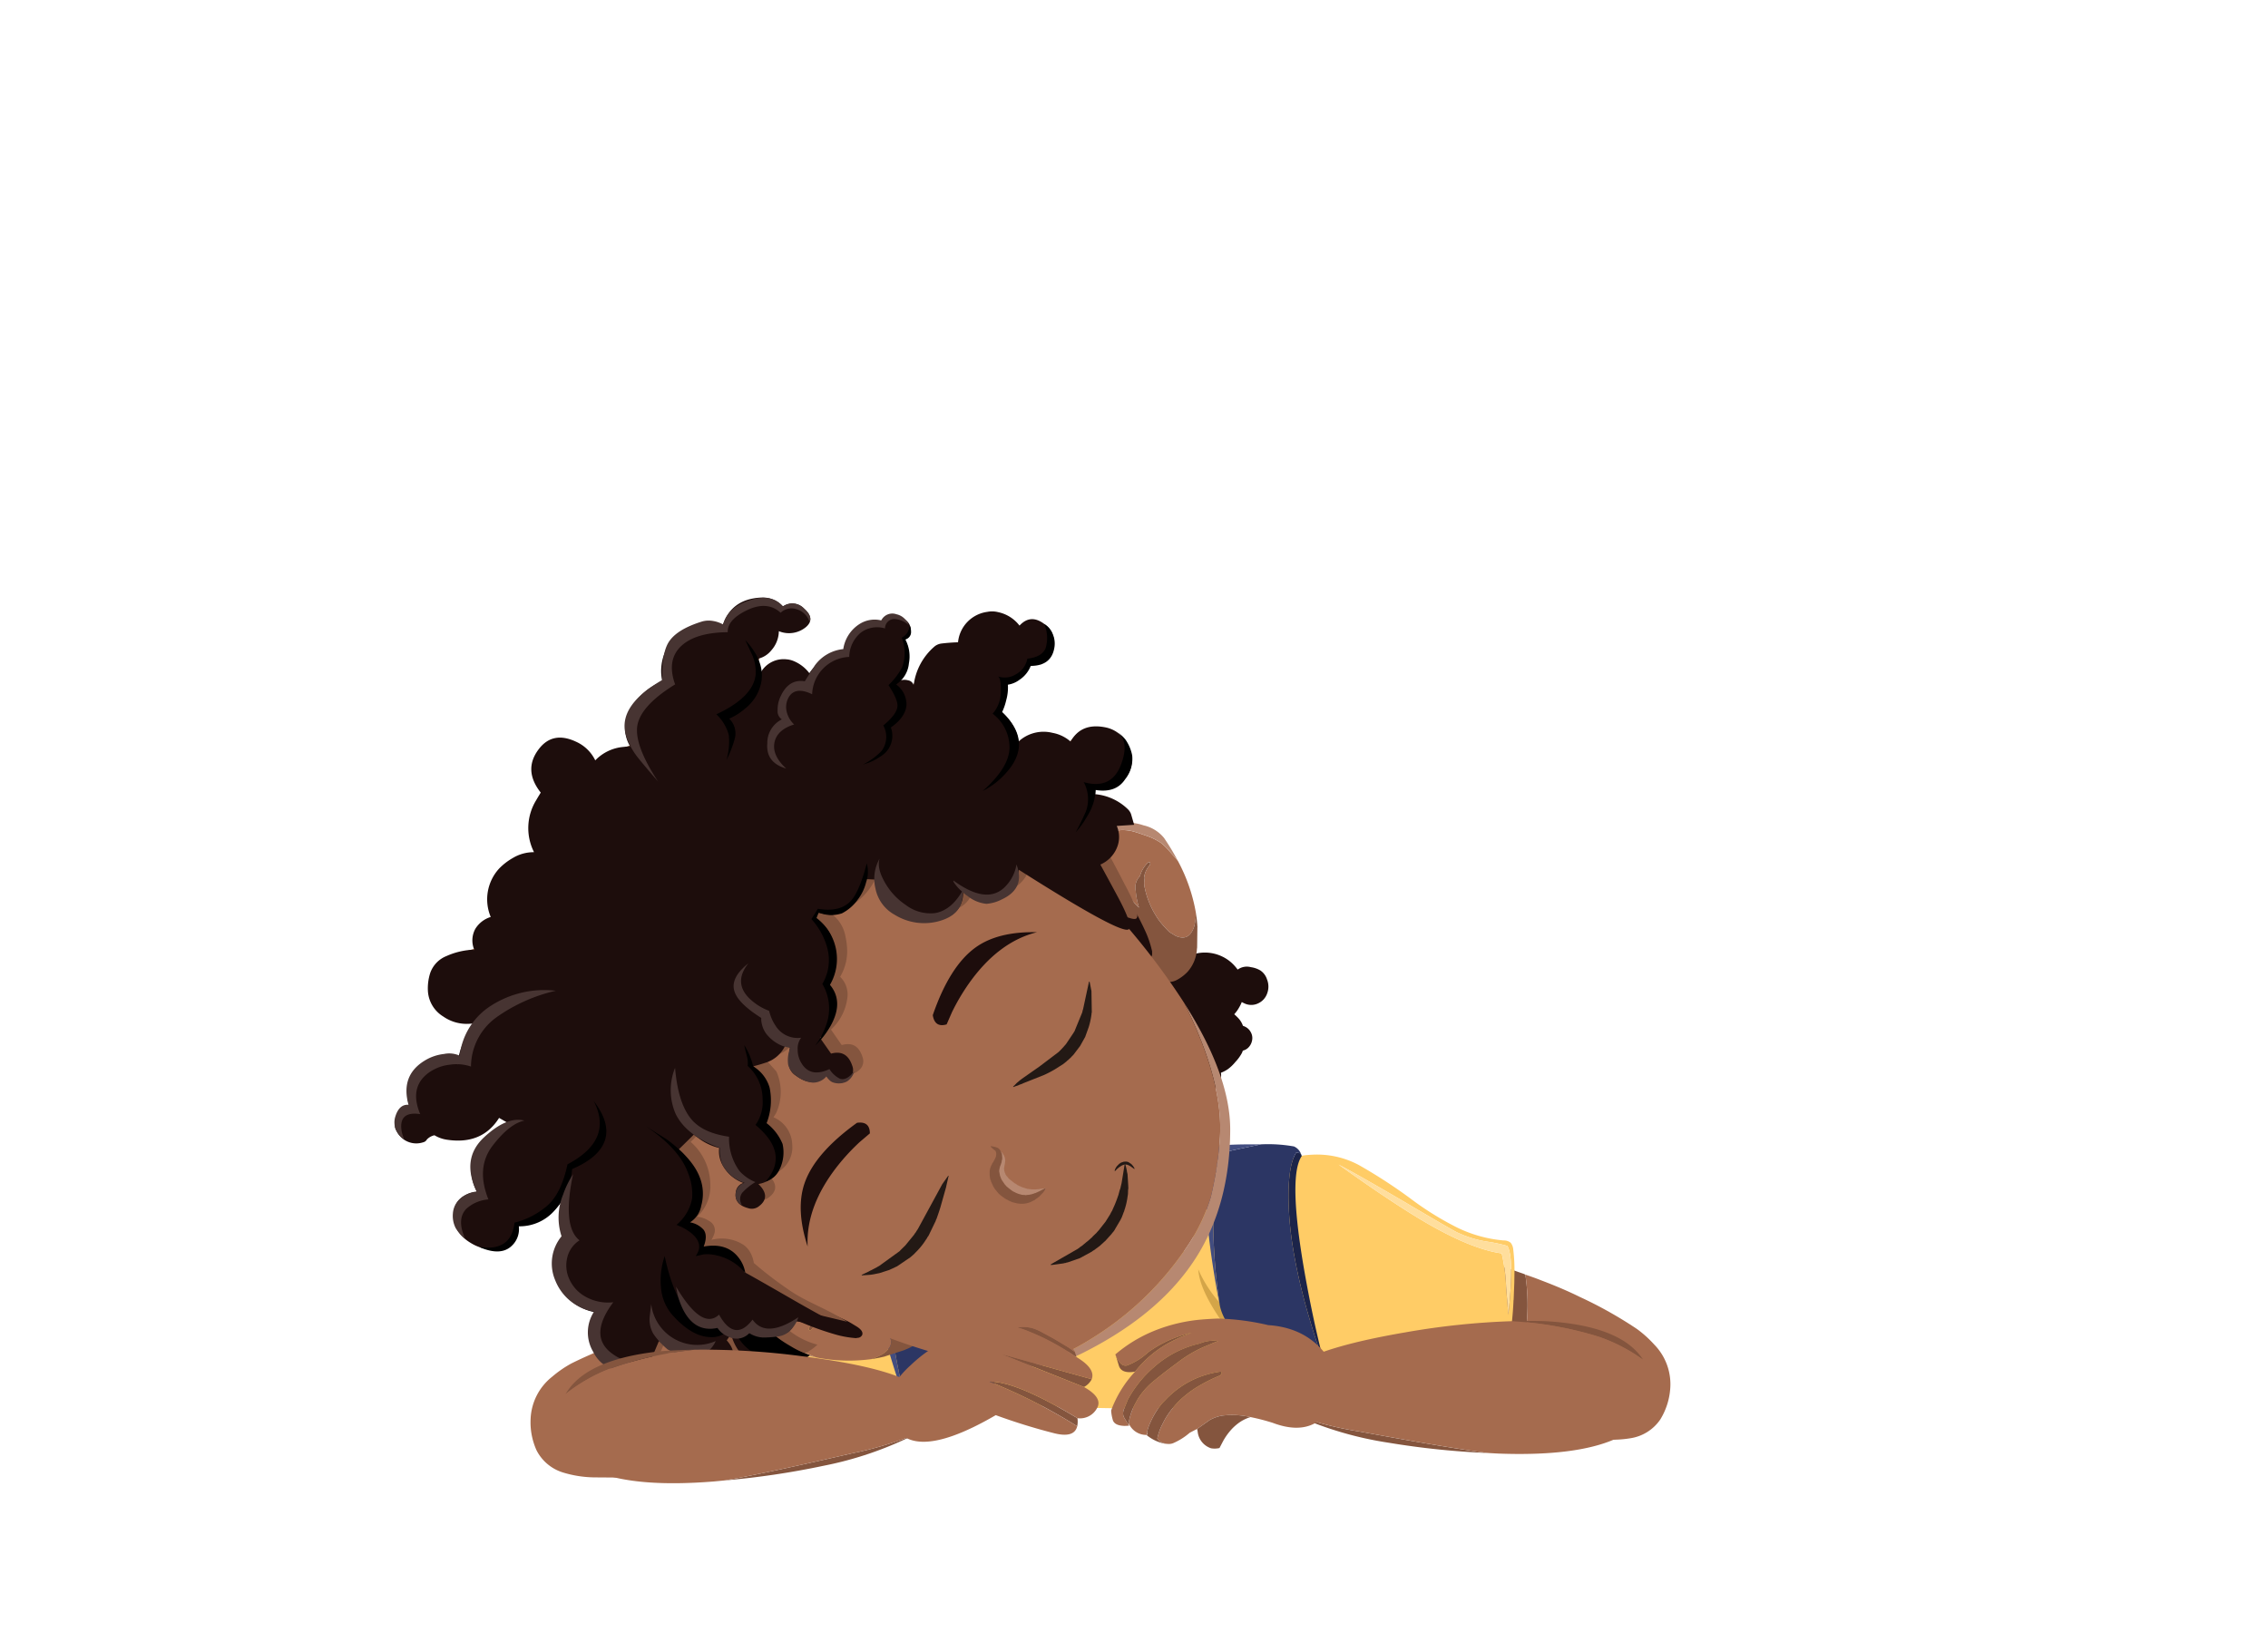 <svg xmlns="http://www.w3.org/2000/svg" xmlns:xlink="http://www.w3.org/1999/xlink" width="375" height="270" viewBox="0 0 375 270">
  <defs>
    <clipPath id="clip-path">
      <rect id="Rectangle_3975" data-name="Rectangle 3975" width="375" height="270" transform="translate(8584 -7637)" fill="#fff" stroke="#707070" stroke-width="1" opacity="0.59"/>
    </clipPath>
  </defs>
  <g id="Mask_Group_16415" data-name="Mask Group 16415" transform="translate(-8584 7637)" clip-path="url(#clip-path)">
    <g id="todller_boy_DS_1" data-name="todller boy DS 1" transform="matrix(0.999, 0.035, -0.035, 0.999, 8645.247, -7571.608)">
      <g id="Group_52192" data-name="Group 52192" transform="translate(83.39 133.678)">
        <g id="Group_52191" data-name="Group 52191">
          <path id="Path_44635" data-name="Path 44635" d="M-95.591-168.942q-4.464.4-12.41,1.463-3.733.479-23.255,3.178-4.515.631-6.785.984-3.783.605-6.734,1.337-1.312.3-5.852,1.564-3.607.958-5.877,1.387a16.1,16.1,0,0,0-4.54,2.169,36.414,36.414,0,0,0-5.826,4.54q-6.785,6.659-1.286,10.039c1.9,1.177,12.407-5.2,16.292,0,3.262,4.389,65.23,1.482,66.626-2.722s15.661.334,18-1.061q3.481-2.043,3.985-1.967.5.1.858-.757a7.6,7.6,0,0,0,.429-2.7,19.059,19.059,0,0,0-2.245-9.055,15.532,15.532,0,0,0-6.331-6.608,18.079,18.079,0,0,0-6.079-1.967,40.444,40.444,0,0,0-6.482-.479A122.278,122.278,0,0,0-95.591-168.942Z" transform="translate(170.617 169.599)" fill="#fc6"/>
        </g>
      </g>
      <g id="Group_52202" data-name="Group 52202" transform="matrix(0.633, 0.774, -0.774, 0.633, 90.181, 116.566)">
        <g id="Group_52194" data-name="Group 52194" transform="translate(0 35.52)">
          <g id="Group_52193" data-name="Group 52193" transform="translate(0 0)">
            <path id="Path_44636" data-name="Path 44636" d="M1.866,7.573Q1.112,9.134.5,10.447l-.4.832q-.045.127-.1.277a33.742,33.742,0,0,0,6.354,6.455q.994.738,3,2.042,2.61,1.709,4.06,2.5a18.344,18.344,0,0,0,4.362,1.74,3.784,3.784,0,0,1,.025,1.916,9.58,9.58,0,0,1-.605,1.765q-1.638,3.714-3.328,7.312a.352.352,0,0,1,.05-.05l1.387-1.942q.452-.67.883-1.311,1.552-2.3,2.622-4.009a1.463,1.463,0,0,0,.1-.151A38.879,38.879,0,0,0,21,24.215a105.308,105.308,0,0,0,3.858-10.842q.557-1.7-2.143-4.715a31.072,31.072,0,0,0-6.4-5.3A22.9,22.9,0,0,0,9.2.185Q5.73-.531,4.766,1.521Z" transform="translate(6.791 0)" fill="#84553e"/>
            <path id="Path_44637" data-name="Path 44637" d="M6.791,0q-.713,1.465-1.16,2.522Q4.06,6.06,3.084,9A68.546,68.546,0,0,0,.209,19.466,18.72,18.72,0,0,0,.033,23.3a9.374,9.374,0,0,0,3.354,7.035,11.277,11.277,0,0,0,4.766,2.4,7.311,7.311,0,0,0,5.573-1.261,18.389,18.389,0,0,0,3.782-3.631q2.185-2.821,3.1-4.034h-.025q.039-.035.076-.076,1.691-3.6,3.328-7.312a9.58,9.58,0,0,0,.605-1.765,3.784,3.784,0,0,0-.025-1.916,18.344,18.344,0,0,1-4.362-1.74q-1.45-.787-4.06-2.5-2.007-1.3-3-2.042A33.742,33.742,0,0,1,6.791,0Z" transform="translate(0 11.557)" fill="#a56b4e"/>
          </g>
        </g>
        <g id="Group_52196" data-name="Group 52196" transform="translate(4.747 0)">
          <g id="Group_52195" data-name="Group 52195" transform="translate(0)">
            <path id="Path_44638" data-name="Path 44638" d="M22.821.53q1.665,4.365-2.5,4.387a11.034,11.034,0,0,0-7.413,2.975,14.724,14.724,0,0,0-4.387,6.833,85.41,85.41,0,0,0-2.042,9.809,50.142,50.142,0,0,1-2.017,8.977A21.8,21.8,0,0,1,.556,40.546,1.788,1.788,0,0,0,0,41.656a2.079,2.079,0,0,0,.5,1.084,28.476,28.476,0,0,0,2.572,2.824l1.21,1.16Q5.381,47.732,6.38,48.64h.025a57.388,57.388,0,0,0,6.152,4.866,24.45,24.45,0,0,0,9.758,4.06q2.585.382,3.707-.555a3.032,3.032,0,0,0,.883-1.336,9.467,9.467,0,0,0,.454-1.664q.141-.712,4.993-11.372a98.583,98.583,0,0,0,5.8-16.062q3.152-12.229.555-18.836A11.217,11.217,0,0,0,29.452.2,16.016,16.016,0,0,0,22.821.53m-12,11.775Q9.513,20.5,8.2,26.375,5.805,37.147,2.3,41.832A29.2,29.2,0,0,0,5.75,46.27l3,3.48Q1.385,43.91.757,41.63a25.13,25.13,0,0,1,1.664-2.622,18.155,18.155,0,0,0,2.622-4.967q.348-1.068,2.522-9.708Q9.836,15.472,10.818,12.305Z" fill="#fc6"/>
            <path id="Path_44639" data-name="Path 44639" d="M7.439,14.07Q8.756,8.193,10.061,0,9.078,3.167,6.808,12.028q-2.174,8.64-2.522,9.708A18.155,18.155,0,0,1,1.664,26.7,25.131,25.131,0,0,0,0,29.325Q.627,31.6,7.993,37.444l-3-3.48a29.2,29.2,0,0,1-3.454-4.438Q5.048,24.842,7.439,14.07Z" transform="translate(0.757 12.305)" fill="#ffde9d"/>
          </g>
        </g>
        <g id="Group_52201" data-name="Group 52201" transform="translate(27.164 6.329)">
          <g id="Group_52200" data-name="Group 52200" transform="translate(0 0)">
            <path id="Path_44641" data-name="Path 44641" d="M6.052,3.026,3.026,6.052,0,3.026,3.026,0Zm-2.269,0H3.026v.756m-.756-.756h.756V2.269" fill="none" stroke="rgba(0,0,0,0)" stroke-linecap="round" stroke-linejoin="round" stroke-width="0.075"/>
          </g>
        </g>
      </g>
      <g id="Group_52212" data-name="Group 52212" transform="translate(224.765 155.895) rotate(132.66)">
        <g id="Group_52204" data-name="Group 52204" transform="translate(0 0)">
          <g id="Group_52203" data-name="Group 52203">
            <path id="Path_44642" data-name="Path 44642" d="M1.866,27.708Q1.112,26.147.5,24.834L.1,24q-.045-.127-.1-.277A33.738,33.738,0,0,1,6.353,17.27q.994-.738,3-2.042,2.61-1.709,4.059-2.5a18.342,18.342,0,0,1,4.362-1.74A3.783,3.783,0,0,0,17.8,9.076a9.579,9.579,0,0,0-.605-1.765Q15.557,3.6,13.867,0a.352.352,0,0,0,.05.05L15.3,1.992q.452.67.882,1.311,1.551,2.3,2.622,4.009a1.463,1.463,0,0,1,.1.151A38.875,38.875,0,0,1,21,11.068a105.3,105.3,0,0,1,3.857,10.841q.556,1.7-2.143,4.715a31.068,31.068,0,0,1-6.4,5.295A22.9,22.9,0,0,1,9.2,35.1q-3.473.715-4.437-1.336Z" transform="translate(6.79 9.126)" fill="#84553e"/>
            <path id="Path_44643" data-name="Path 44643" d="M6.79,32.85q-.713-1.465-1.16-2.521-1.57-3.538-2.546-6.48A68.538,68.538,0,0,1,.209,13.386,18.719,18.719,0,0,1,.033,9.554,9.373,9.373,0,0,1,3.386,2.52,11.276,11.276,0,0,1,8.151.125a7.31,7.31,0,0,1,5.572,1.261,18.387,18.387,0,0,1,3.782,3.631q2.185,2.82,3.1,4.034h-.025q.039.035.076.076,1.691,3.6,3.328,7.312A9.579,9.579,0,0,1,24.59,18.2a3.783,3.783,0,0,1-.025,1.916,18.342,18.342,0,0,0-4.362,1.74q-1.45.787-4.059,2.5-2.007,1.3-3,2.042A33.738,33.738,0,0,0,6.79,32.85Z" fill="#a56b4e"/>
          </g>
        </g>
        <g id="Group_52206" data-name="Group 52206" transform="translate(4.747 22.251)">
          <g id="Group_52205" data-name="Group 52205" transform="translate(0 0)">
            <path id="Path_44644" data-name="Path 44644" d="M22.818,57.141q1.665-4.364-2.5-4.387a11.033,11.033,0,0,1-7.412-2.975,14.722,14.722,0,0,1-4.387-6.833,85.4,85.4,0,0,1-2.042-9.808,50.137,50.137,0,0,0-2.017-8.976A21.792,21.792,0,0,0,.556,17.129,1.788,1.788,0,0,1,0,16.02a2.079,2.079,0,0,1,.5-1.084,28.473,28.473,0,0,1,2.572-2.824l1.21-1.16Q5.38,9.944,6.38,9.036H6.4A57.382,57.382,0,0,1,12.557,4.17,24.447,24.447,0,0,1,22.314.111Q24.9-.271,26.02.665A3.031,3.031,0,0,1,26.9,2a9.466,9.466,0,0,1,.454,1.664q.141.712,4.992,11.371a98.572,98.572,0,0,1,5.8,16.06Q41.3,43.325,38.7,49.93a11.216,11.216,0,0,1-9.253,7.538,16.014,16.014,0,0,1-6.631-.328m-12-11.774Q9.512,37.174,8.2,31.3,5.8,20.528,2.3,15.843a29.2,29.2,0,0,1,3.454-4.437l3-3.479Q1.384,13.766.757,16.045a25.128,25.128,0,0,0,1.664,2.622,18.153,18.153,0,0,1,2.622,4.967q.348,1.068,2.521,9.707Q9.835,42.2,10.817,45.367Z" fill="#fc6"/>
            <path id="Path_44645" data-name="Path 44645" d="M7.438,23.372Q8.755,29.248,10.06,37.44q-.983-3.166-3.252-12.026-2.173-8.639-2.521-9.707A18.153,18.153,0,0,0,1.664,10.74,25.128,25.128,0,0,1,0,8.118Q.627,5.839,7.992,0l-3,3.479A29.2,29.2,0,0,0,1.538,7.917Q5.047,12.6,7.438,23.372Z" transform="translate(0.757 7.927)" fill="#ffde9d"/>
          </g>
        </g>
        <g id="Group_52209" data-name="Group 52209" transform="translate(21.186 20.295)">
          <g id="Group_52208" data-name="Group 52208" transform="translate(0 0)">
            <g id="Group_52207" data-name="Group 52207">
              <path id="Path_44646" data-name="Path 44646" d="M26.876,32.978a29.424,29.424,0,0,1-.454,9.757q-1.185,6.454-3.4,8.9,4.488-11.219-4.387-28.591Q16.186,18.279,11.951,11.7,8.572,6.5,8.5,5.824a3.236,3.236,0,0,0-.882-1.689A3.322,3.322,0,0,0,6.051,3.076Q4.243,2.6,0,3.656,1.217,3.306,8.774,0a16.824,16.824,0,0,1,7.665,11.4q.429,2.219,5.143,10.161Q26.271,29.448,26.876,32.978Z" fill="#d4a548"/>
            </g>
          </g>
        </g>
        <g id="Group_52211" data-name="Group 52211" transform="translate(27.161 67.542)">
          <g id="Group_52210" data-name="Group 52210" transform="translate(0 0)">
            <path id="Path_44647" data-name="Path 44647" d="M6.051,3.025,3.025,0,0,3.025,3.025,6.051Zm-2.269,0H3.025V2.269m-.756.756h.756v.756" fill="none" stroke="rgba(0,0,0,0)" stroke-linecap="round" stroke-linejoin="round" stroke-width="0.075"/>
          </g>
        </g>
      </g>
      <g id="Group_52245" data-name="Group 52245" transform="matrix(0.959, -0.283, 0.283, 0.959, 85.674, 136.304)">
        <g id="Group_52216" data-name="Group 52216" transform="translate(18.921 1.565)">
          <g id="Group_52215" data-name="Group 52215" transform="translate(0 0)">
            <path id="Path_44649" data-name="Path 44649" d="M17.881,5.611a30.848,30.848,0,0,0,4.388-.555A19,19,0,0,0,31.322.906,47.041,47.041,0,0,0,25.774.182q-3.707-.265-9.1-.145-4.01.121-8.02.29L0,.689A13.526,13.526,0,0,0,1.337,1.847Q6.481,5.828,16.065,5.635Z" transform="translate(4.636 0)" fill="#a56b4e"/>
            <path id="Path_44650" data-name="Path 44650" d="M39.338,1.013a30.286,30.286,0,0,0-3.379-.8,19,19,0,0,1-9.054,4.15,30.848,30.848,0,0,1-4.388.555L20.7,4.946q-9.583.193-14.728-3.788A13.526,13.526,0,0,1,4.636,0L3.275.048A7.238,7.238,0,0,0,1.307.362,1.789,1.789,0,0,0,.021,1.737q-.177.941,1.11,2.172A24.933,24.933,0,0,0,7.839,8.59a30.779,30.779,0,0,0,5.649,1.882q2.068.483,5.876,1.086,2.169.338,3.253.458A21.455,21.455,0,0,0,32.025,11a14.659,14.659,0,0,0,7.414-5.5q.429-.6,1.211-1.834a2.763,2.763,0,0,0,.5-1.038,1.156,1.156,0,0,0-.605-1.086A3.466,3.466,0,0,0,39.338,1.013Z" transform="translate(0 0.689)" fill="#84553e"/>
          </g>
        </g>
        <g id="Group_52230" data-name="Group 52230" transform="translate(0 0)">
          <g id="Group_52223" data-name="Group 52223" transform="translate(0 0)">
            <g id="Group_52222" data-name="Group 52222">
              <path id="Path_44656" data-name="Path 44656" d="M11.679,0q-.664.177-1.438.386l-.5.145L8.25.965q-1.062.3-1.992.555-3.059.874-4.691,1.3Q-.4,7.609.1,19.978q.142,3.483.479,7.552.014.169.025.338A152.469,152.469,0,0,1,2.474,6.732,5.73,5.73,0,0,1,3.029,4.8a5.5,5.5,0,0,1,1.69-1.568A27.046,27.046,0,0,1,8.88,1.206Q10.581.5,11.679,0Z" transform="translate(0 0.637)" fill="#424d80"/>
              <path id="Path_44657" data-name="Path 44657" d="M16.872,1.482a2.325,2.325,0,0,0,.3.265A.9.9,0,0,0,17.5,1.8a2.006,2.006,0,0,0-.454-.651A5.451,5.451,0,0,0,15.535.106q-.767-.367-4.464.531-1.1.5-2.8,1.206A27.046,27.046,0,0,0,4.111,3.87a5.5,5.5,0,0,0-1.69,1.568,5.73,5.73,0,0,0-.555,1.93A152.469,152.469,0,0,0,0,28.5c.42,4.974,15.762,5.815,15.207,1.81q-.243-1.751-.429-3.426.017.187.025.362a41.388,41.388,0,0,1-1.16-4.512,33.084,33.084,0,0,1-.454-6.37A59.716,59.716,0,0,1,15.359,1.192a.505.505,0,0,1,.177-.265A.177.177,0,0,1,15.762.9a.114.114,0,0,1-.025.048.6.6,0,0,1,.277.024,2.289,2.289,0,0,1,.53.314Z" transform="translate(0.608 0)" fill="#2c3664"/>
              <path id="Path_44658" data-name="Path 44658" d="M4.393,1.286A.645.645,0,0,0,4.317.924.9.9,0,0,1,3.989.875a2.325,2.325,0,0,1-.3-.265L3.359.417A2.289,2.289,0,0,0,2.829.1.6.6,0,0,0,2.552.079.114.114,0,0,0,2.577.031.177.177,0,0,0,2.35.055a.505.505,0,0,0-.177.265A59.716,59.716,0,0,0,0,15.5a33.084,33.084,0,0,0,.454,6.37,41.389,41.389,0,0,0,1.16,4.512q-.008-.175-.025-.362l-.353-3.74q-.023-.41-.05-.844a.26.26,0,0,0-.025-.048Q.364,9.08,3.081,1.5,4.225,1.3,4.368,1.286Z" transform="translate(13.793 0.872)" fill="#1c2449"/>
            </g>
          </g>
        </g>
        <g id="Group_52237" data-name="Group 52237" transform="translate(74.249 47.08) rotate(180)">
          <g id="Group_52232" data-name="Group 52232" transform="translate(0 4.892)">
            <g id="Group_52231" data-name="Group 52231">
              <path id="Path_44665" data-name="Path 44665" d="M.05,35.178Q.018,34.957,0,34.72,3.4,31.8,4.59,12.45,5,5.847,4.943,0q1.521,16.893-.807,27.313Q2.749,33.61.757,35.492A5.487,5.487,0,0,1,.05,35.178Z" transform="translate(0 2.223)" fill="#1c2449"/>
              <path id="Path_44666" data-name="Path 44666" d="M12.736,40.538a9,9,0,0,1-2.421.145q-.277,0-4.237-.193-.047,0-.1,0A24.6,24.6,0,0,1,.807,38.8,2.178,2.178,0,0,1,0,37.4a5.486,5.486,0,0,0,.706.314Q2.7,35.833,4.086,29.536q2.328-10.419.807-27.313Q4.88,1.555,4.867.9C4.783-3.286,19.7,8.068,19.242,16.41a97.706,97.706,0,0,1-3.606,18.072Q13.795,40.2,12.736,40.538Z" transform="translate(0.05 0)" fill="#2c3664"/>
              <path id="Path_44667" data-name="Path 44667" d="M4.338,24.273a9,9,0,0,0,2.421-.145q1.059-.338,2.9-6.056A97.706,97.706,0,0,0,13.265,0q-.131,2.5-.378,5.163Q11.5,20.292,8.3,25.431q-.429.676-6.683-.941L0,24.08q.054,0,.1,0Q4.06,24.273,4.338,24.273Z" transform="translate(6.027 16.41)" fill="#424d80"/>
            </g>
          </g>
          <g id="Group_52234" data-name="Group 52234" transform="translate(7.738 0)">
            <g id="Group_52233" data-name="Group 52233" transform="translate(0 0)">
              <path id="Path_44668" data-name="Path 44668" d="M.08,3.737q-.277-.072.4-1.448a3.756,3.756,0,0,1,2.169-2A4.08,4.08,0,0,1,6.183.528Q7.47,1.3,7.369,1.662A2.789,2.789,0,0,0,6.234.769,5.065,5.065,0,0,0,2.93.7,4.034,4.034,0,0,0,.887,2.241Q0,3.375.08,3.737m.63,1.375A5.918,5.918,0,0,1,.786,4a2.9,2.9,0,0,1,.757-1.448A3.678,3.678,0,0,1,2.93,1.614a4.726,4.726,0,0,1,3.354.024,3.505,3.505,0,0,1,1.387.82,3.424,3.424,0,0,1,.984,2.871A3.215,3.215,0,0,1,7.9,7.453a1.783,1.783,0,0,1-1.11.627A1.177,1.177,0,0,1,5.6,7.67a.906.906,0,0,1-.1-1.037.681.681,0,0,1,.378-.362.523.523,0,0,1,.53.048,1.841,1.841,0,0,0,.252-1.834,2.591,2.591,0,0,0-.277-.507,1.4,1.4,0,0,0-.757-.41,3.421,3.421,0,0,0-1.084-.217,1.921,1.921,0,0,0-1.362.434,1.407,1.407,0,0,0-.53,1.255,2.286,2.286,0,0,0,1.009,1.5,1.583,1.583,0,0,1,.605.7.716.716,0,0,1-.076.555.854.854,0,0,1-.454.41,1.405,1.405,0,0,1-1.16-.072,3.739,3.739,0,0,1-.933-.748,3.276,3.276,0,0,1-.807-1.3A4.7,4.7,0,0,1,.711,5.112Z" fill="#1c2449"/>
            </g>
          </g>
          <g id="Group_52236" data-name="Group 52236" transform="translate(8.65 1.927)">
            <g id="Group_52235" data-name="Group 52235">
              <path id="Path_44669" data-name="Path 44669" d="M6.053,5.678q.1-.072.63-.483-.033.058-.076.121a2.073,2.073,0,0,1-.2.265l-.227.241L6.1,5.9A3.728,3.728,0,0,1,3.43,6.957,3.728,3.728,0,0,1,.757,5.9L.151,5.147A2.69,2.69,0,0,1,0,4.906a7.318,7.318,0,0,0,1.211.82,4.887,4.887,0,0,0,2.623.651,4.337,4.337,0,0,0,2.219-.7M4.514.225A.664.664,0,0,1,4.842.37L5.22.587V.659l.857.676.05.121q0,.145-.076.072A7.835,7.835,0,0,0,4.64.587L4.388.466l-.4-.1a3.4,3.4,0,0,0-2.169.29.345.345,0,0,1-.2.072q-.151,0-.151-.1A.227.227,0,0,1,1.538.466,2.075,2.075,0,0,1,2.371.129a3.722,3.722,0,0,1,1.412-.1l.731.193M2.295,4.834a.077.077,0,0,1,.05-.072q.076-.048.1,0L2.9,4.93h.656q0,.048.076.048a.16.16,0,0,1-.025.193.243.243,0,0,1-.2.1.968.968,0,0,1-.656-.024l-.227-.1Q2.522,5.1,2.4,5A.262.262,0,0,1,2.295,4.834Z" transform="translate(0.353 0.281)" fill="#929fd9"/>
              <path id="Path_44670" data-name="Path 44670" d="M7.566,3.619A3.4,3.4,0,0,1,6.961,5.6q.042-.063.076-.121-.53.41-.63.483a4.337,4.337,0,0,1-2.219.7,4.887,4.887,0,0,1-2.623-.651,7.318,7.318,0,0,1-1.211-.82.094.094,0,0,0,0-.048v.024A3.378,3.378,0,0,1,0,3.619,3.412,3.412,0,0,1,1.11,1.062,3.728,3.728,0,0,1,3.783,0,3.728,3.728,0,0,1,6.456,1.062a3.412,3.412,0,0,1,1.11,2.558M5.7,5.453a2.4,2.4,0,0,0,.807-1.834A2.453,2.453,0,0,0,5.7,1.785a2.724,2.724,0,0,0-1.917-.748,2.724,2.724,0,0,0-1.917.748,2.453,2.453,0,0,0-.807,1.834,2.4,2.4,0,0,0,.807,1.834,2.678,2.678,0,0,0,1.917.772A2.678,2.678,0,0,0,5.7,5.453M5.2.651A.664.664,0,0,0,4.867.507L4.136.314a3.722,3.722,0,0,0-1.412.1,2.075,2.075,0,0,0-.832.338.227.227,0,0,0-.076.169q0,.1.151.1a.345.345,0,0,0,.2-.072A3.4,3.4,0,0,1,4.338.651l.4.1.252.121a7.835,7.835,0,0,1,1.412.941q.076.072.076-.072l-.05-.121L5.573.941V.869L5.2.651M6.507,3.619A2.4,2.4,0,0,1,5.7,5.453a2.678,2.678,0,0,1-1.917.772,2.678,2.678,0,0,1-1.917-.772,2.4,2.4,0,0,1-.807-1.834,2.453,2.453,0,0,1,.807-1.834,2.724,2.724,0,0,1,1.917-.748A2.724,2.724,0,0,1,5.7,1.785a2.453,2.453,0,0,1,.807,1.834m-1.16.748A.748.748,0,0,0,5.6,3.812a.675.675,0,0,0-.252-.531L5.22,3.161a.82.82,0,0,0-1.009.121.706.706,0,0,0-.227.531.786.786,0,0,0,.227.555.863.863,0,0,0,.58.217.75.75,0,0,0,.328-.072.675.675,0,0,0,.227-.145m-3.4-1.013a.786.786,0,0,0,.227.555.863.863,0,0,0,.58.217A.772.772,0,0,0,3.3,3.909a.748.748,0,0,0,.252-.555A.675.675,0,0,0,3.3,2.823a.733.733,0,0,0-.555-.241.815.815,0,0,0-.58.241.706.706,0,0,0-.227.531M2.7,5.043a.077.077,0,0,0-.05.072.262.262,0,0,0,.1.169q.126.1.126.145l.227.1a.968.968,0,0,0,.656.024.243.243,0,0,0,.2-.1.16.16,0,0,0,.025-.193q-.076,0-.076-.048H3.253L2.8,5.043Q2.774,4.994,2.7,5.043Z" fill="#6a78b7"/>
              <path id="Path_44671" data-name="Path 44671" d="M.227,1.327A.786.786,0,0,1,0,.772.706.706,0,0,1,.227.241.815.815,0,0,1,.807,0a.733.733,0,0,1,.555.241.675.675,0,0,1,.252.531.748.748,0,0,1-.252.555.772.772,0,0,1-.555.217.863.863,0,0,1-.58-.217m3.43-.1a.748.748,0,0,1-.252.555.675.675,0,0,1-.227.145A.75.75,0,0,1,2.85,2a.863.863,0,0,1-.58-.217.786.786,0,0,1-.227-.555A.706.706,0,0,1,2.27.7.82.82,0,0,1,3.279.579L3.4.7A.675.675,0,0,1,3.657,1.231Z" transform="translate(1.942 2.582)" fill="#1c2449"/>
            </g>
            <path id="Path_44672" data-name="Path 44672" d="M5.447,2.582A2.453,2.453,0,0,0,4.64.748,2.724,2.724,0,0,0,2.724,0,2.724,2.724,0,0,0,.807.748,2.453,2.453,0,0,0,0,2.582,2.4,2.4,0,0,0,.807,4.415a2.678,2.678,0,0,0,1.917.772A2.678,2.678,0,0,0,4.64,4.415,2.4,2.4,0,0,0,5.447,2.582Z" transform="translate(1.059 1.037)" fill="none" stroke="#4d5b9c" stroke-linecap="round" stroke-linejoin="round" stroke-width="1.47"/>
          </g>
        </g>
      </g>
      <g id="Group_52250" data-name="Group 52250" transform="matrix(-0.071, -0.997, 0.997, -0.071, 157.466, 171.115)">
        <g id="Group_52247" data-name="Group 52247" transform="translate(0 0)">
          <g id="Group_52246" data-name="Group 52246">
            <path id="Path_44683" data-name="Path 44683" d="M7.313,0a58.762,58.762,0,0,0-3,10.365Q.933,25.6,0,31.472A134.226,134.226,0,0,1,2.295,15.08,58.663,58.663,0,0,1,7.313,0M14.5,57.648a28.131,28.131,0,0,0,4.06-7.162,59.3,59.3,0,0,0,2.8-11.676q.05-.328.3-2.572-.05,4.085-.252,6.077Q20.149,54.319,14.5,57.648Z" transform="translate(0.396 2.088)" fill="#84553e"/>
            <path id="Path_44684" data-name="Path 44684" d="M9.424,60.871q-5.094-.177-7.49-6.279Q-.688,47.984.245,35.249.32,34.367.4,33.56q.933-5.876,4.312-21.107a58.762,58.762,0,0,1,3-10.365l.252-.5A3.337,3.337,0,0,1,10.635.02a8.077,8.077,0,0,1,1.412.025,5.056,5.056,0,0,1,4.161,2.27q2.824,4.842,4.615,18.106a124.81,124.81,0,0,1,1.236,17.9q-.252,2.244-.3,2.572a59.3,59.3,0,0,1-2.8,11.676,28.131,28.131,0,0,1-4.06,7.162,10.235,10.235,0,0,1-2.093.731A12.783,12.783,0,0,1,9.424,60.871Z" fill="#a56b4e"/>
          </g>
        </g>
        <g id="Group_52249" data-name="Group 52249" transform="translate(9.651 46.557)">
          <g id="Group_52248" data-name="Group 52248" transform="translate(0 0)">
            <path id="Path_44685" data-name="Path 44685" d="M6.052,3.041,3.026,0,0,3.041,3.026,6.082Zm-2.27,0H3.026v-.76m-.757.76h.757V3.8" fill="none" stroke="rgba(0,0,0,0)" stroke-linecap="round" stroke-linejoin="round" stroke-width="0.075"/>
          </g>
        </g>
      </g>
      <g id="Group_52309" data-name="Group 52309" transform="matrix(0.559, -0.829, 0.829, 0.559, -12.634, 120.527)">
        <g id="Group_52252" data-name="Group 52252" transform="translate(93.612 106.491)">
          <g id="Group_52251" data-name="Group 52251" transform="translate(0 0)">
            <path id="Path_44686" data-name="Path 44686" d="M9.693,2.809A8.375,8.375,0,0,0,8.583,4.1a4.822,4.822,0,0,0-.53,1.488A4.77,4.77,0,0,0,8.029,7.2q-.151.4-.227.58a1.039,1.039,0,0,1-.4.5,1.922,1.922,0,0,1-1.034.1,3.126,3.126,0,0,0-1.412.227.073.073,0,0,1-.05.025A3.989,3.989,0,0,0,2,9.719,5.454,5.454,0,0,0,.488,11.56a4.548,4.548,0,0,0-.479,2.32,3.51,3.51,0,0,0,.933,2.169,3.007,3.007,0,0,0,1.992,1.084,3.116,3.116,0,0,0,2.522-.857,5.346,5.346,0,0,0,1.16.58,6.722,6.722,0,0,0,1.664.3,7.011,7.011,0,0,0,1.891,0q.2-.05.378-.1a1.889,1.889,0,0,0,.883.429,2.238,2.238,0,0,0,1.362-.177A1.969,1.969,0,0,0,13.8,16.3a2.088,2.088,0,0,0,.151-1.362,1.337,1.337,0,0,0-.076-.277,3.527,3.527,0,0,0,.58-1.387q.076-.4.126-.908a5.8,5.8,0,0,0,1.337,0,6.989,6.989,0,0,0,1.034-.177,1.482,1.482,0,0,0,.05.353,2.635,2.635,0,0,0,1.362,1.967,2.807,2.807,0,0,0,2.244.227,3.181,3.181,0,0,0,1.816-1.362,2.787,2.787,0,0,0,.555-1.791,4.228,4.228,0,0,0-.479-1.564A2.581,2.581,0,0,0,20.89,8.484a8.843,8.843,0,0,0,.252-1.009,6.478,6.478,0,0,0-.05-2.547A6.579,6.579,0,0,0,18.242.792,3.986,3.986,0,0,0,16.3.01a5.184,5.184,0,0,0-1.463.151l-.454.1A6.532,6.532,0,0,0,13.1.338a4.349,4.349,0,0,0-2.623,1.387Z" fill="#1d0d0c"/>
          </g>
        </g>
        <g id="Group_52255" data-name="Group 52255" transform="matrix(0.999, -0.043, 0.043, 0.999, 19.396, 83.029)">
          <g id="Group_52254" data-name="Group 52254" transform="translate(0 0)">
            <g id="Group_52253" data-name="Group 52253">
              <path id="Path_44687" data-name="Path 44687" d="M11.049,6.3A10.461,10.461,0,0,1,11.3,3.833Q10.746,3.1,10.645,3a8.374,8.374,0,0,0,.4,3.3M9.208,1.866l.05-.2-.3-.252A9.575,9.575,0,0,0,6.963.05.978.978,0,0,1,6.837,0a.637.637,0,0,0-.151.076Q6.03.454,4.618,1.11A8.75,8.75,0,0,0,2.726,2.371,6.8,6.8,0,0,0,1.465,4.212q-.3.656-.832,2.144A9.98,9.98,0,0,0,0,9.054a10.017,10.017,0,0,0,.177,1.891q.2,1.261.353,2.118a28.141,28.141,0,0,0,4.792,7.767,9.073,9.073,0,0,0,1.488.984,3.679,3.679,0,0,0,1.564.479,1.673,1.673,0,0,0,1.488-.58,2.844,2.844,0,0,0,.58-1.564q.05-.353.1-.681a17.336,17.336,0,0,0-.353-2.345,9.556,9.556,0,0,0-.353-1.185A13.82,13.82,0,0,0,7.493,11.7a3.321,3.321,0,0,0-.883-.832q-.151-.1-.429-.277A.489.489,0,0,1,6,10.365,3.83,3.83,0,0,0,4.24,9.911a.955.955,0,0,1-.378-.05q-.252-.1-.151-.328a.61.61,0,0,1,.277-.126,5.163,5.163,0,0,1,1.967.2q.277.1.5.2a2.657,2.657,0,0,1,2.32.984,12.97,12.97,0,0,1,1.816,2.194q-.1-1.059-.277-2.118-.252-1.488-.883-4.489A15.846,15.846,0,0,1,9.208,1.866Z" transform="translate(1.099 0.227)" fill="#a56b4e"/>
              <path id="Path_44688" data-name="Path 44688" d="M7.936.227a3.912,3.912,0,0,0-3.379.4A8.785,8.785,0,0,0,.673,5.2a6.079,6.079,0,0,0-.53,3.934A40.259,40.259,0,0,0,1.631,13.29q-.151-.857-.353-2.118A10.017,10.017,0,0,1,1.1,9.28a9.98,9.98,0,0,1,.63-2.7q.53-1.488.832-2.144A6.8,6.8,0,0,1,3.825,2.6,8.75,8.75,0,0,1,5.717,1.337Q7.129.681,7.785.3A.637.637,0,0,1,7.936.227Z" fill="#b78871"/>
              <path id="Path_44689" data-name="Path 44689" d="M12.436,11.6,11.075,7.969A18.818,18.818,0,0,0,9.94,5.422q-.151-.252-.782-1.185-.3-.429-.706-.984-.5-.656-.832-1.084A10.461,10.461,0,0,0,7.367,4.64a8.374,8.374,0,0,1-.4-3.3l-.025-.025A13.392,13.392,0,0,0,5.577,0l-.05.2a15.846,15.846,0,0,0,.227,4.514q.63,3,.883,4.489.177,1.059.277,2.118A12.97,12.97,0,0,0,5.1,9.129a2.657,2.657,0,0,0-2.32-.984q-.227-.1-.5-.2a5.163,5.163,0,0,0-1.967-.2.61.61,0,0,0-.277.126q-.1.227.151.328a.955.955,0,0,0,.378.05A3.83,3.83,0,0,1,2.324,8.7a.489.489,0,0,0,.177.227q.277.177.429.277a3.321,3.321,0,0,1,.883.832,13.82,13.82,0,0,1,2.345,4.237,9.556,9.556,0,0,1,.353,1.185A17.336,17.336,0,0,1,6.863,17.8q-.05.328-.1.681a2.844,2.844,0,0,1-.58,1.564,1.673,1.673,0,0,1-1.488.58,3.679,3.679,0,0,1-1.564-.479,9.073,9.073,0,0,1-1.488-.984,21.9,21.9,0,0,0,1.639,1.664.293.293,0,0,0,.076.05l2.6,2.068a4.154,4.154,0,0,1,.353.227A6.21,6.21,0,0,0,9.99,24.26a6.869,6.869,0,0,0,2.169-.5,2.77,2.77,0,0,0,1.564-1.513,4.783,4.783,0,0,0,.252-1.513,22.105,22.105,0,0,0-.479-5.977A25.307,25.307,0,0,0,12.436,11.6Z" transform="translate(4.78 1.891)" fill="#84553e"/>
            </g>
          </g>
        </g>
        <g id="Group_52258" data-name="Group 52258" transform="translate(124.148 109.341) rotate(-176.773)">
          <g id="Group_52257" data-name="Group 52257" transform="translate(0 0)">
            <g id="Group_52256" data-name="Group 52256">
              <path id="Path_44690" data-name="Path 44690" d="M11.049,15.992a10.461,10.461,0,0,0,.252,2.471q-.555.731-.656.832a8.374,8.374,0,0,1,.4-3.3M9.208,20.431l.05.2-.3.252a9.575,9.575,0,0,1-1.992,1.362.978.978,0,0,0-.126.05.637.637,0,0,1-.151-.076q-.656-.378-2.068-1.034a8.75,8.75,0,0,1-1.891-1.261,6.8,6.8,0,0,1-1.261-1.841q-.3-.656-.832-2.144a9.979,9.979,0,0,1-.63-2.7,10.017,10.017,0,0,1,.177-1.891q.2-1.261.353-2.118A28.141,28.141,0,0,1,5.324,1.466,9.073,9.073,0,0,1,6.812.483,3.679,3.679,0,0,1,8.375,0a1.673,1.673,0,0,1,1.488.58,2.844,2.844,0,0,1,.58,1.564q.05.353.1.681a17.335,17.335,0,0,1-.353,2.345,9.556,9.556,0,0,1-.353,1.185A13.82,13.82,0,0,1,7.493,10.6a3.321,3.321,0,0,1-.883.832q-.151.1-.429.277A.489.489,0,0,0,6,11.932a3.83,3.83,0,0,1-1.765.454.955.955,0,0,0-.378.05q-.252.1-.151.328a.61.61,0,0,0,.277.126,5.163,5.163,0,0,0,1.967-.2q.277-.1.5-.2a2.657,2.657,0,0,0,2.32-.984,12.97,12.97,0,0,0,1.816-2.194q-.1,1.059-.277,2.118-.252,1.488-.883,4.489A15.846,15.846,0,0,0,9.208,20.431Z" transform="translate(1.099 3.644)" fill="#a56b4e"/>
              <path id="Path_44691" data-name="Path 44691" d="M7.936,13.063a3.912,3.912,0,0,1-3.379-.4A8.785,8.785,0,0,1,.673,8.1a6.079,6.079,0,0,1-.53-3.934A40.259,40.259,0,0,1,1.631,0Q1.48.857,1.278,2.118A10.017,10.017,0,0,0,1.1,4.01a9.979,9.979,0,0,0,.63,2.7q.53,1.488.832,2.144a6.8,6.8,0,0,0,1.261,1.841,8.75,8.75,0,0,0,1.891,1.261q1.412.656,2.068,1.034A.637.637,0,0,0,7.936,13.063Z" transform="translate(0 12.878)" fill="#b78871"/>
              <path id="Path_44692" data-name="Path 44692" d="M12.436,12.676l-1.362,3.631A18.818,18.818,0,0,1,9.94,18.855q-.151.252-.782,1.185-.3.429-.706.984-.5.656-.832,1.084a10.461,10.461,0,0,1-.252-2.471,8.374,8.374,0,0,0-.4,3.3l-.025.025a13.391,13.391,0,0,1-1.362,1.311l-.05-.2a15.846,15.846,0,0,1,.227-4.514q.63-3,.883-4.489.177-1.059.277-2.118A12.97,12.97,0,0,1,5.1,15.148a2.657,2.657,0,0,1-2.32.984q-.227.1-.5.2a5.163,5.163,0,0,1-1.967.2.61.61,0,0,1-.277-.126q-.1-.227.151-.328a.955.955,0,0,1,.378-.05,3.83,3.83,0,0,0,1.765-.454.489.489,0,0,1,.177-.227q.277-.177.429-.277a3.321,3.321,0,0,0,.883-.832A13.82,13.82,0,0,0,6.157,10,9.556,9.556,0,0,0,6.51,8.818a17.336,17.336,0,0,0,.353-2.345q-.05-.328-.1-.681a2.844,2.844,0,0,0-.58-1.564,1.673,1.673,0,0,0-1.488-.58,3.679,3.679,0,0,0-1.564.479,9.073,9.073,0,0,0-1.488.984A21.9,21.9,0,0,1,3.282,3.446a.293.293,0,0,1,.076-.05l2.6-2.068A4.154,4.154,0,0,0,6.308,1.1,6.209,6.209,0,0,1,9.99.017a6.869,6.869,0,0,1,2.169.5,2.77,2.77,0,0,1,1.564,1.513,4.783,4.783,0,0,1,.252,1.513A22.105,22.105,0,0,1,13.5,9.524,25.306,25.306,0,0,1,12.436,12.676Z" transform="translate(4.78 0)" fill="#84553e"/>
            </g>
          </g>
        </g>
        <g id="Group_52260" data-name="Group 52260" transform="translate(23.197 57.924)">
          <g id="Group_52259" data-name="Group 52259" transform="translate(0 0)">
            <path id="Path_44693" data-name="Path 44693" d="M.594,9.689A71.125,71.125,0,0,0,.166,23.131q.252,2.144.479,3.909v-.025q.025.05,0,.076a.741.741,0,0,1,.025.177l.58,3.657a48.391,48.391,0,0,0,2.017,7.515,16.649,16.649,0,0,0,1.488,3.178.294.294,0,0,0,.05.076,532.576,532.576,0,0,1,.05.1,2.144,2.144,0,0,1,.277.277.874.874,0,0,0,.757.252q.681-.177.605-1.513L5.436,27.746q-.277-4.691-1.69-16.518Q2.36-.247,2.208.005,1.452,1.115.594,9.689m94.419,3.278q.58-8.6.05-9.835-.1-.277-3.4,10.794Q88.254,25.35,87.2,29.915L83.942,42.65q-.3,1.286.353,1.564a.907.907,0,0,0,.782-.126q.126-.1.3-.227a.089.089,0,0,0,.076-.076l.076-.076a16.832,16.832,0,0,0,1.992-2.85,46.953,46.953,0,0,0,3.253-7.112l1.185-3.505.076-.227-.025.025q.555-1.711,1.16-3.783A69.488,69.488,0,0,0,95.013,12.968Z" fill="#1d0d0c"/>
          </g>
        </g>
        <g id="Group_52266" data-name="Group 52266" transform="translate(2.468 2.169)">
          <g id="Group_52262" data-name="Group 52262" transform="translate(23.764 32.282)">
            <g id="Group_52261" data-name="Group 52261" transform="translate(0 0)">
              <path id="Path_44694" data-name="Path 44694" d="M12.236,20.629Q3.384,17.231,0,12.635a22.71,22.71,0,0,0,8.027,7.591q11.5,6.051,21.657,6.179,1.2.013,2.374-.05,10.534-.6,20.58-7.843Q59.923,13.267,65.167,0q-6.927,13.326-15.05,18.183a60.262,60.262,0,0,1-8.369,4.262,30.187,30.187,0,0,1-9.4,1.639A51.175,51.175,0,0,1,12.236,20.629Z" transform="translate(13.434 76.614)" fill="#b78871"/>
              <path id="Path_44695" data-name="Path 44695" d="M84.327,16.619a22.532,22.532,0,0,0-7.708-8.272A43.653,43.653,0,0,0,66.341,3.682,68.4,68.4,0,0,0,45.467,0L42.6.1a70.977,70.977,0,0,0-21,4.766,47.312,47.312,0,0,0-10.425,5.271,24.587,24.587,0,0,0-7.953,8.827A27.184,27.184,0,0,0,.757,26.48a52.991,52.991,0,0,0-.734,8.045A90.183,90.183,0,0,0,.757,46.882Q1,48.918,1.3,50.942a.488.488,0,0,0,.024.2q.2,1.677.489,3.379.361,2.1.734,4.186.661,3.585,1.517,7.036,3.524,14.507,8.957,22.9l.147.252a1.71,1.71,0,0,0,.269.353q3.384,4.6,12.236,7.994A51.175,51.175,0,0,0,45.785,100.7a30.187,30.187,0,0,0,9.4-1.639A60.262,60.262,0,0,0,63.551,94.8q8.123-4.856,15.05-18.183a114.447,114.447,0,0,0,4.454-14.173q.7-2.932,1.346-5.926a.225.225,0,0,1,.024-.1q.349-1.709.71-3.379.159-1.223.392-2.446.557-3.31,1-6.658a84.635,84.635,0,0,0,.905-12.055,53.365,53.365,0,0,0-.71-7.919A25.728,25.728,0,0,0,84.327,16.619Z" fill="#a56b4e"/>
            </g>
          </g>
          <g id="Group_52265" data-name="Group 52265" transform="translate(0 0)">
            <g id="Group_52264" data-name="Group 52264">
              <g id="Group_52263" data-name="Group 52263">
                <path id="Path_44696" data-name="Path 44696" d="M17.4,15.436A2.791,2.791,0,0,0,15.492,17a3.229,3.229,0,0,0-4.185,0,1.384,1.384,0,0,0-.489.656c-.816,1.849,1.89.9,3.408,2.092.228.185-1.874,2.733-1.6,2.7a2.566,2.566,0,0,1,1.3.605,4.947,4.947,0,0,0,.563,1.967c1.795,3.447,6.821,2.122,10.378,1.887l.064,8.844c-.555-.2-3.17-.087-3.562-.456-1.109-1.076,4.732-3.6,3.247-3.6-3.067-.017-12.542-.558-14.141,2.3a4.647,4.647,0,0,0-1.86-1.337,3.338,3.338,0,0,0-3.034.2Q2.6,34.5,3.036,38.284c.179,1.513,3.918,1.04,4.962,2.1,1.713,1.765.324,3.625,2.086,2.062.212.252,9.213.671,9.441.906,1.941,1.984-4.53,2.734-1.855,2.6-.408.134-.172-3.973-.547-3.771-1.354.689-3.164,5.923-4.176,7.15a17.6,17.6,0,0,0-2.276.454,6.515,6.515,0,0,0-4.5,3.379,8.065,8.065,0,0,0-.392,7.566,13.97,13.97,0,0,0-1.884.555A5.641,5.641,0,0,0,.173,65.8a6.027,6.027,0,0,0,1.346,5.523A2.581,2.581,0,0,0,.467,73.868a2.826,2.826,0,0,0,1.542,2.371,1.766,1.766,0,0,0,1.64,0Q5.63,75.154,4.8,72.733l3.377-.757a10.218,10.218,0,0,0,.049,1.412,8.737,8.737,0,0,0,2.57,5.6,2.735,2.735,0,0,0-.808,2.8A1.719,1.719,0,0,0,11.479,83.2q2.741.58,3.4-2.446l1.273-.025a7.509,7.509,0,0,0-1.395,7.692,3.927,3.927,0,0,0,.636,1.185,9.415,9.415,0,0,0,5.579,3.43,12.822,12.822,0,0,1-.759-6.3q.122.151.269.3a4.118,4.118,0,0,0,1.542.984,2.669,2.669,0,0,0,2.007-.227l2.911,7c-.323-4.672-1.415-7.532-1.418-11.383a60.884,60.884,0,0,1,.2-6.834,5.179,5.179,0,0,0,1.15-1.69,3.693,3.693,0,0,0,.245-1.765,6.693,6.693,0,0,0-2.423-4.464,4.922,4.922,0,0,0,1.2-.252,1.719,1.719,0,0,0,1.1-1.866,4.416,4.416,0,0,0-.587-2.043,6.881,6.881,0,0,0,5.7-1.463,9.423,9.423,0,0,0,3.671-6.683l3.45.555q-.024.5-.024,1.009a8.6,8.6,0,0,0,.71,3.581,4.668,4.668,0,0,0-2.031,2.194,6.142,6.142,0,0,0-.294,4.312,1.861,1.861,0,0,0-1.86-.2q-1.958.908-1.077,3.178A1.859,1.859,0,0,0,35.926,72.2q2.545.807,2.986-2.169A4.158,4.158,0,0,0,40.6,71.094a4.675,4.675,0,0,0,4.723-.908,5.061,5.061,0,0,0,1.811-5.145l.783-.05a8.376,8.376,0,0,0,5.628-4.01l.612-2.8q.759.63,1.566,1.185A5.379,5.379,0,0,0,60.03,60.4l.22.807a17.373,17.373,0,0,0-2.227,1.311,2.438,2.438,0,0,0-.954,2.093q-.024,3.556,2.961,3.934a2.488,2.488,0,0,0-.147.857q.171,2.446,2.349,2.572a1.927,1.927,0,0,0,1.64-.908q1.664-2.27-.44-3.909l1.028-2.951a8.5,8.5,0,0,0,5.677-.807,4.072,4.072,0,0,0,2.276-3.1,8.32,8.32,0,0,0,4.527-1.866,13.331,13.331,0,0,0,1.615-1.589,5.894,5.894,0,0,0,1.395-4.59l1.077-.151q.343.706.71,1.437A3.04,3.04,0,0,0,83.3,54.979a10.749,10.749,0,0,0,6.925.227l.979,1.488a7.439,7.439,0,0,0-.954.958,6.777,6.777,0,0,0-1.1,1.816,7.572,7.572,0,0,0,.024,5.7,5.868,5.868,0,0,0,.636,1.236A9.091,9.091,0,0,0,92.5,69.051a4.272,4.272,0,0,0,5.531-.126,9.181,9.181,0,0,1-.049.933,4.42,4.42,0,0,0,.954,3.278,5.669,5.669,0,0,0,4.7,2.27,2.889,2.889,0,0,0,1.542-.479,4.7,4.7,0,0,1,1.1-.681q1.248,19.62,2.741,20.024.954.252,3.426-4.842,1.273-2.522,2.472-5.019c1.452.757-.286-3.123,1.068-3.56,1.126-.387,5.115,2.988,5.686,2.047l-.7-1.351-4.218-5.806-.365-3.258c.2-.286,2.343,6.372,2.343,6.372s3.7-3.076,2.625-4.858l3.274,2.5a6.086,6.086,0,0,0,1.493,1.765c.75.605.893-1.911,1.774-1.743,2.349.235-2.319,3.177-1.226.891a4.886,4.886,0,0,0,.024-4.338c-1.142-2.4,4.159-4.528,1.777-4.242.114-1.11-7.543-.294-8.049-1.319-.979-2.034.828-11.033-1.195-11.4a6.532,6.532,0,0,0,1.37-1.69,8.467,8.467,0,0,0,1-3.455,6.1,6.1,0,0,0,1.737-.4c.93-.37,5.9,5.039,6.6,4.4.587.5,1.962-.064,2.631.188,1,.387,1.219,1.35,2.165,1,.7,1.042-2.052.5-.943.685a4.015,4.015,0,0,0,3.083-1.059l.508-.584.618-1.787q.22-3.077-2.618-3.4A5.719,5.719,0,0,0,135.1,45.9a3.713,3.713,0,0,0-1-1.437c-2.121-1.883-.77-1.038-3.266.223-.571-.74-2.6,1.528-3.236.872a2.3,2.3,0,0,0-.954-.58c-2.431-.588-3.428-3.243-5.843-2.032a1.091,1.091,0,0,0,.1-1.185c-.163-.4-12.34.63-12.682.378a8.447,8.447,0,0,0,3.818-1.135,5.091,5.091,0,0,0,2.08-2.194,1.448,1.448,0,0,0,1.689-.025,1.909,1.909,0,0,0,.832-2.446c-.408-1.278,10.716-3.194,9.526-3.026a4.213,4.213,0,0,0-1.1-1.488,5.861,5.861,0,0,0-6.363-.807,19.6,19.6,0,0,0-2.1-1.614,7.229,7.229,0,0,0-4.356-1.236c.343-1.11-13.564,5.14-13.857,4.03-.1-.353,9.035-3.357,8.839-3.66-1-1.53,2.261-6.919.467-6.8l-4.629-2.225c.718.622,7.6-2.488,8.547-2.438,1.175.1,2.273,3.771,3.3,3.1.506,1.664-2.852-2.54-1.237-2.1,1.354.319.5.419.664-1.162s2.114-1.92.792-2.391c.245-1.4-2.573.8-2.573.8s.665-3.916-2.222-3.059c-1.06-2.555-4.814-.038-7.408-.744-2.986-.757-3.727-4.114-6.076-1.777A10.081,10.081,0,0,0,88,8.7a5.677,5.677,0,0,0-2.986,2.976q-.367-.429-.759-.832a7.313,7.313,0,0,0-4.5-2.4c.7-1.328-6.128,1.857-6.4.361C72.811,6.054,78.3.053,75.741,0q-4.331-.1-5.6,4.388-.734.05-1.468.126A8.86,8.86,0,0,0,61.5,9.182,6.632,6.632,0,0,0,58.66,6.963a10.23,10.23,0,0,0-2.741-.807A7.637,7.637,0,0,0,48.6,9.661a4.594,4.594,0,0,0-3.059-.883,4.012,4.012,0,0,0-2.961,1.891,3.256,3.256,0,0,0-.612-.807,11.933,11.933,0,0,0-2.888-2.27,4.82,4.82,0,0,0-3.866-.53A8.829,8.829,0,0,0,32.622,8.45a5.2,5.2,0,0,0-1.958,4.464A6.683,6.683,0,0,0,31.888,16.6a8.582,8.582,0,0,0,2.888,2.5,9.72,9.72,0,0,0-4.552-1.236,11.144,11.144,0,0,0-4.576,1.463q-.538-3.808-4.968-4.262A6.819,6.819,0,0,0,17.4,15.436Z" fill="#84553e"/>
              </g>
            </g>
          </g>
        </g>
        <g id="Group_52271" data-name="Group 52271" transform="translate(56.802 117.925)">
          <g id="Group_52268" data-name="Group 52268" transform="translate(0 0.686)">
            <g id="Group_52267" data-name="Group 52267" transform="translate(0 0)">
              <path id="Path_44697" data-name="Path 44697" d="M20.7.171h-.05l-2.8,1.412q-.227.1-.353.151l-.1.025-.076.05-.378.151-.2.05-.782.3q-1.059.328-1.74.479l-1.059.227h-.126l-.353.05-.1.025-1.463.1L9.28,3.122,9.154,3.1,8.9,3.072H8.776L7.944,2.92,7.692,2.9,7.566,2.87l-.05-.025h-.05l-.706-.151-.126-.05h-.05l-.05-.025-.908-.227L5.2,2.239l-.227-.05-.1-.05-.1-.025L.277.1.05.02Q0-.03,0,.045V.071l.151.2L1.437,1.609l.05.025v.025l.025.025h.025l.177.177.151.1.126.126L3.732,3.3l2.017.958L6,4.333l.05.025.025.025h.05l.227.1.126.025.53.177h.05l.2.076,1.21.252.076.025h.076l1.412.151h.277l.151.025h.429l.126-.025,1.841-.177.555-.1.05-.025.076-.025.126-.025.53-.151a.409.409,0,0,0,.252-.076l.252-.076a11.574,11.574,0,0,0,1.866-.807L17,3.5l.555-.378.2-.1L17.93,2.9l.076-.076.076-.05L19.62,1.508,19.9,1.18,20,1.1l.076-.1.151-.151.5-.605Z" fill="#231915"/>
            </g>
          </g>
          <g id="Group_52270" data-name="Group 52270" transform="translate(18.788 0)">
            <g id="Group_52269" data-name="Group 52269" transform="translate(0 0)">
              <path id="Path_44698" data-name="Path 44698" d="M.126.1l-.1.05L0,.2l.1.05H.227L.3.277H.4l.252.05.151.05L.933.4l.378.151h.05L1.387.58l.05.025L1.463.63l.076.025.252.177.177.227.025.05v.025l.05.076.05.151.05.3v.05l.025.076v.782a.045.045,0,0,0,.05.05L2.244,2.6l.025-.05.076-.1.025-.1.1-.227V2.043L2.5,1.967l.025-.151.025-.076-.025-.58-.025-.1L2.4.832,2.144.5,1.69.177h-.05l-.1-.05h-.05l-.1-.05L.857,0H.605L.555.025H.4L.2.076.177.1Z" fill="#231915"/>
            </g>
          </g>
        </g>
        <g id="Group_52276" data-name="Group 52276" transform="translate(61.235 99.101)">
          <g id="Group_52273" data-name="Group 52273" transform="translate(0.863 1.295)">
            <g id="Group_52272" data-name="Group 52272" transform="translate(0 0)">
              <path id="Path_44699" data-name="Path 44699" d="M3.955.935H3.884L3.812.971H3.74l-.072.036H3.057v.036h-.18l-.467.144a2.323,2.323,0,0,0-.683.288L1.4,1.69a1.057,1.057,0,0,0-.288.252l-.144.144-.252.324L.4,2.949.18,3.524l-.108.539L0,5.789.036,5.9v.108l.036.072v.18l.036.18.072.18.072.36.432.971.611.791.432.432.683.467.647.288.971.252h.36a.064.064,0,0,0,.072-.072l-.9-.935-.108-.144-.144-.144L3.2,8.7,3.128,8.63l-.036-.072-.144-.18-.036-.108-.072-.108L2.8,8.091l-.072-.108L2.7,7.875,2.625,7.8,2.337,6.94l-.108-.5-.036-.108V6.221l-.036-.144V5.646l-.036-.072.036-1.187.036-.108V4.171L2.3,3.848V3.74l.108-.288.036-.072.072-.072L2.553,3.2l.108-.144.072-.072.036-.072.288-.252.18-.108.108-.036.072-.036V2.445h.036l.072-.036H3.56l.36-.18.108-.072.144-.072.108-.072L4.495,1.8l.072-.036L4.6,1.69l.216-.324.072-.216.036-.036V1.079L5,.863V.719l.036-.18L5,.432V.216L4.926.072,4.854,0,4.819.036,4.747.18l-.252.36a.879.879,0,0,1-.4.324Z" fill="#b78871"/>
            </g>
          </g>
          <g id="Group_52275" data-name="Group 52275" transform="translate(0 0)">
            <g id="Group_52274" data-name="Group 52274">
              <path id="Path_44700" data-name="Path 44700" d="M5.789.288,5.646.036,5.574,0,5.538.036,5.5.324V.467L5.466.611v.467l-.036.072-.072.072v.036l-.216.216L5.07,1.51l-.036.036-.072.036H4.926l-.036.036-.144.072-.108.036-.18.036L4.351,1.8H4.243l-.18.036h-.18l-.036.036h-.4l-.072.036a3,3,0,0,0-1.187.36l-.5.36-.432.4-.18.216-.072.144L.9,3.488v.036H.863q.035,0,0,.036V3.6L.791,3.7l-.072.144-.036.036L.575,4.1.5,4.207l-.216.539-.252.971v.144L0,6.113v.935l.036.18v.108l.036.144v.144l.144.683L.539,9.1l.072.144.072.108a3.524,3.524,0,0,0,.683.9l.108.108.108.072.216.18.072.036.036.036.108.072.5.252.108.072.072.036h.072l.863.288H3.74l.755.108H5l.252-.036.072-.072-.036-.036-1.079-.539L4.1,10.752l-.108-.036-.072-.072-.108-.036L3.7,10.536l-.072-.072-.108-.072-.072-.036-.18-.144L3.2,10.176l-.432-.4-.036-.072-.288-.288-.036-.108L2.194,8.99l-.036-.072L2.05,8.63a3.156,3.156,0,0,1-.216-.719L1.726,7.3l.036-1.223L1.8,5.969V5.9l.036-.072V5.682L1.87,5.61l.288-.827.036-.036V4.711l.036-.072L2.3,4.531l.036-.072.216-.324.5-.539L3.2,3.488h.036l.036-.036.288-.144H3.6l.036-.036H3.7l.036-.036.4-.108h.036l.072-.036.252-.072.144-.072.108-.072.144-.036L5.142,2.7l.467-.4.108-.108.072-.144.072-.108L5.9,1.906V1.87L5.933,1.8a1.349,1.349,0,0,0,.144-.611V1.079L5.9.539,5.825.4Z" fill="#84553e"/>
            </g>
          </g>
        </g>
        <g id="Group_52293" data-name="Group 52293" transform="translate(37.323 86.601) rotate(1.949)">
          <g id="Group_52284" data-name="Group 52284" transform="translate(39.969 7.579)">
            <g id="Group_52283" data-name="Group 52283" transform="translate(0 0)">
              <path id="Path_44703" data-name="Path 44703" d="M21.453,0H21.4l-4.17,2.019-.1.026-.393.184-3.278.918h-.131l-.131.026-2.2.157a3.7,3.7,0,0,1-.5-.026h-.236l-.131-.026h-.1l-.5-.052H9.468L9.441,3.2H9.284l-.131-.026-.079-.026H9.048l-3.75-1L1.888,1.1l-.157-.026L1.6,1.023.839.865.315.813.21.787H.052Q0,.734,0,.813L.026.865.079.918.157.944.262,1l.42.288.21.1.446.288.131.052L4.694,3.619a18.007,18.007,0,0,0,1.836.839l1.547.551.551.131h.026l.026.026h.1l.262.052.026.026h.1l.6.1H9.94l.131.026.288.026,1.783-.026,1.7-.262,1.6-.525A12.266,12.266,0,0,0,17.309,3.7l.1-.052.1-.079.21-.1,2.728-2.2L21.479.079Z" fill="#231915"/>
            </g>
          </g>
          <g id="Group_52292" data-name="Group 52292" transform="translate(0 7.729)">
            <g id="Group_52291" data-name="Group 52291" transform="translate(0 0)">
              <path id="Path_44706" data-name="Path 44706" d="M21.742,1.214l-1.678.079-8.392,1.39h-.1l-.262.026h-.079l-.052.026h-.367l-.236.026L8.314,2.709l-1.18-.157H7L2.937,1.371,2.78,1.293,2.623,1.24,1.574.768,1.442.689,1.18.584.079.034Q0-.045,0,.06V.112L.682.873a7.441,7.441,0,0,0,.839.813l.551.472,1.39.944,1.285.656,2.518.813.813.157.288.026a11.975,11.975,0,0,0,2.282.1l.288-.026h.131l.157-.026h.21l.079-.026.262-.026h.157l2.675-.577.1-.052.262-.052q1.18-.393,1.862-.656l3.278-1.338L20.247,2l1.521-.708.026-.052Z" fill="#231915"/>
            </g>
          </g>
        </g>
        <g id="Group_52296" data-name="Group 52296" transform="translate(79.01 75.031) rotate(11.459)">
          <g id="Group_52295" data-name="Group 52295" transform="translate(0 0)">
            <g id="Group_52294" data-name="Group 52294">
              <path id="Path_44707" data-name="Path 44707" d="M13.26.084Q8.015-.546.462,3.546q-1.18,1.783.656,2.675l2.019-.892a34.736,34.736,0,0,1,5.14-1.574Q16.617,1.92,22.44,5.093,17.8.635,13.26.084Z" fill="#1d0d0c"/>
            </g>
          </g>
        </g>
        <g id="Group_52299" data-name="Group 52299" transform="translate(57.917 81.477) rotate(169.798)">
          <g id="Group_52298" data-name="Group 52298" transform="translate(0 0)">
            <g id="Group_52297" data-name="Group 52297">
              <path id="Path_44708" data-name="Path 44708" d="M13.26,6.137Q8.015,6.766.462,2.675-.718.892,1.117,0L3.137.892a34.735,34.735,0,0,0,5.14,1.574Q16.617,4.3,22.439,1.128,17.8,5.586,13.26,6.137Z" fill="#1d0d0c"/>
            </g>
          </g>
        </g>
        <g id="Group_52306" data-name="Group 52306" transform="translate(0 0)">
          <g id="Group_52301" data-name="Group 52301" transform="translate(0.317 0)">
            <g id="Group_52300" data-name="Group 52300" transform="translate(0)">
              <path id="Path_44709" data-name="Path 44709" d="M35.205,7.24a8.36,8.36,0,0,0-2.59,1.412,5.308,5.308,0,0,0-1.954,4.565,6.756,6.756,0,0,0,1.229,3.758,8.742,8.742,0,0,0,2.919,2.6,9.459,9.459,0,0,0-4.588-1.311,11.346,11.346,0,0,0-4.588,1.513q-.527-3.909-4.961-4.363a6.792,6.792,0,0,0-3.271.378,2.862,2.862,0,0,0-1.91,1.614,3.162,3.162,0,0,0-4.193,0,1.463,1.463,0,0,0-.483.656,3.623,3.623,0,0,0,1.054,4.691.939.939,0,0,0,.746.227,2.464,2.464,0,0,1,1.3.605,5.443,5.443,0,0,0,.571,2.017q2.7,5.3,8.034,4.943l.263,2.421a4.435,4.435,0,0,1-1.427-.883,5.333,5.333,0,0,0-3.885-1.664,7.56,7.56,0,0,0-7,4.363,4.742,4.742,0,0,0-1.844-1.362,3.322,3.322,0,0,0-3.029.2q-2.985,1.69-2.546,5.548a6.682,6.682,0,0,0,1.822,3.959q2.568,2.7,5.224.3a7.6,7.6,0,0,0,.659.757,8.5,8.5,0,0,0,6.915,2.824,9.7,9.7,0,0,0-1.185.53,11.129,11.129,0,0,0-3.534,2.951,17.277,17.277,0,0,0-2.283.454,6.613,6.613,0,0,0-4.5,3.455,8.407,8.407,0,0,0-.4,7.742,11.8,11.8,0,0,0-1.866.58A5.771,5.771,0,0,0,.172,67.336a6.293,6.293,0,0,0,1.339,5.649,2.673,2.673,0,0,0-1.032,2.6A2.87,2.87,0,0,0,2.015,78,1.646,1.646,0,0,0,3.64,78q2-1.11,1.163-3.581l3.38-.782A12.21,12.21,0,0,0,8.227,75.1,8.967,8.967,0,0,0,10.8,80.828a2.813,2.813,0,0,0-.812,2.85,1.749,1.749,0,0,0,1.493,1.463q2.744.58,3.4-2.5l1.273-.025a7.833,7.833,0,0,0-1.4,7.868,4.245,4.245,0,0,0,.637,1.211,9.5,9.5,0,0,0,5.6,3.505,13.336,13.336,0,0,1-.768-6.456,2.432,2.432,0,0,0,.263.3,3.948,3.948,0,0,0,1.537,1.009,2.558,2.558,0,0,0,2.019-.227l4.083,7.742q-.527-2.32-1.317-9.558-.812-7.666-1.076-9.659a5.457,5.457,0,0,0,1.141-1.74,3.728,3.728,0,0,0,.241-1.816,6.974,6.974,0,0,0-2.415-4.565,4.692,4.692,0,0,0,1.185-.252A1.768,1.768,0,0,0,27,68.067,4.7,4.7,0,0,0,26.4,66a6.823,6.823,0,0,0,5.707-1.513,9.763,9.763,0,0,0,3.666-6.834l3.446.58q-.022.5-.022,1.009a9.208,9.208,0,0,0,.7,3.682,4.633,4.633,0,0,0-2.019,2.244,6.371,6.371,0,0,0-.307,4.413,1.758,1.758,0,0,0-1.844-.2q-1.976.908-1.076,3.253a1.888,1.888,0,0,0,1.251,1.261q2.546.807,2.985-2.219a4.549,4.549,0,0,0,1.69,1.084,4.63,4.63,0,0,0,4.719-.933,5.286,5.286,0,0,0,1.822-5.271l.79-.05a8.441,8.441,0,0,0,5.619-4.111l.615-2.85q.746.63,1.559,1.21a5.34,5.34,0,0,0,4.3,1.059l.22.807a18.185,18.185,0,0,0-2.217,1.362,2.481,2.481,0,0,0-.966,2.144q-.022,3.631,2.963,4.01a2.267,2.267,0,0,0-.132.883q.154,2.5,2.327,2.623a1.933,1.933,0,0,0,1.646-.908q1.668-2.32-.439-4.01L64.444,65.7a8.178,8.178,0,0,0,5.663-.832,4.151,4.151,0,0,0,2.283-3.152A8.353,8.353,0,0,0,76.912,59.8a14.629,14.629,0,0,0,1.624-1.639,6.025,6.025,0,0,0,1.383-4.691l1.1-.151q.329.731.7,1.463a3.182,3.182,0,0,0,1.559,1.488,10.5,10.5,0,0,0,6.915.227l.988,1.513a9.315,9.315,0,0,0-.944.984,6.838,6.838,0,0,0-1.119,1.866,7.861,7.861,0,0,0,.044,5.826,5.484,5.484,0,0,0,.637,1.261,9.171,9.171,0,0,0,2.678,2.724,4.194,4.194,0,0,0,5.532-.126q0,.454-.044.933a4.581,4.581,0,0,0,.944,3.354,5.609,5.609,0,0,0,4.7,2.345,2.751,2.751,0,0,0,1.537-.5,4.791,4.791,0,0,1,1.119-.681q1.251,20.074,2.722,20.478.966.252,3.446-4.943,1.251-2.6,2.458-5.145a5.178,5.178,0,0,0,4.215.479,4.552,4.552,0,0,0,2.546-2.043l1.844,2.219,1.119-1.437a2.14,2.14,0,0,0,.351-.883,8.9,8.9,0,0,0-1.163-5.876l.79-.555a6.129,6.129,0,0,0,1.493,1.791,5.484,5.484,0,0,0,2.458,1.185q3.512.378,5.158-3.152a5.08,5.08,0,0,0,.022-4.438q-1.712-3.682-5.268-3.228a6.2,6.2,0,0,0-.593-3.278,6.111,6.111,0,0,0-4.5-3.707,6.123,6.123,0,0,0,1.361-1.715,9.021,9.021,0,0,0,1.01-3.556,6.116,6.116,0,0,0,1.734-.4A7.779,7.779,0,0,0,129.9,56.24a7.118,7.118,0,0,0,1.888,1.16,3.984,3.984,0,0,0,2.919.05,4.076,4.076,0,0,0,2.722,1.891,3.951,3.951,0,0,0,3.073-1.084,3.612,3.612,0,0,0,1.12-2.446q.22-3.152-2.612-3.48a6,6,0,0,0-.285-4.186,4.036,4.036,0,0,0-1.01-1.463,5.61,5.61,0,0,0-6.915-.958q-.878-1.135-1.822-2.144a2.276,2.276,0,0,0-.966-.58,10.094,10.094,0,0,0-7.266.958,1.145,1.145,0,0,0,.11-1.21,2.221,2.221,0,0,0-.746-1.009,8.155,8.155,0,0,0,3.8-1.16,5.212,5.212,0,0,0,2.085-2.244,1.451,1.451,0,0,0,1.69-.025,2.009,2.009,0,0,0,.834-2.522,2.046,2.046,0,0,0-2.393-1.69,4.323,4.323,0,0,0-1.119-1.538,5.7,5.7,0,0,0-6.344-.807,20.845,20.845,0,0,0-2.107-1.664,7.11,7.11,0,0,0-4.346-1.261,6.264,6.264,0,0,0,.066-3.4,3.777,3.777,0,0,0-.439-1.009,4.336,4.336,0,0,0-4.193-2.169l1.427-1.765a3.978,3.978,0,0,0,2.5,1.034,4.871,4.871,0,0,0,3.293-.857,4.4,4.4,0,0,0,3.183,3.228q2.019.479,2.261-1.942a2.66,2.66,0,0,0-1.734-3.152,4.5,4.5,0,0,0-.922-3.758q-3.029-3.808-7.354-2.5a8.044,8.044,0,0,0-5.488-4.993A7.877,7.877,0,0,0,96.8,9.964,10.027,10.027,0,0,0,89.753,8.45a10.356,10.356,0,0,0-1.778.454,5.789,5.789,0,0,0-2.985,3.051q-.373-.454-.746-.857a7.3,7.3,0,0,0-4.522-2.446,6.452,6.452,0,0,0,.637-4.338Q79.568.078,75.726,0,71.4-.1,70.107,4.491q-.724.05-1.449.126A8.825,8.825,0,0,0,61.48,9.384a6.707,6.707,0,0,0-2.832-2.27A10.132,10.132,0,0,0,55.9,6.307,7.53,7.53,0,0,0,48.6,9.888a4.56,4.56,0,0,0-3.073-.908,3.962,3.962,0,0,0-2.941,1.942,3.693,3.693,0,0,0-.615-.832,12.077,12.077,0,0,0-2.9-2.32A4.675,4.675,0,0,0,35.205,7.24Z" fill="#1d0d0c"/>
            </g>
          </g>
          <g id="Group_52303" data-name="Group 52303" transform="translate(3.627 17.025)">
            <g id="Group_52302" data-name="Group 52302" transform="translate(0 0)">
              <path id="Path_44710" data-name="Path 44710" d="M12.38,51.572a7.867,7.867,0,0,0-2.7,4.312q-1.01,4.691.724,7.213a3.816,3.816,0,0,0,1.954,1.589,4.546,4.546,0,0,1,.417-1.664q-2.327-1.816-1.207-5.6,1.119-3.732,5.246-8.3a12.359,12.359,0,0,0-4.434,2.446M17.648,78.1a15.126,15.126,0,0,1-.637-3.3,25.2,25.2,0,0,1-.066-4.792l-3.732-3.455a7.534,7.534,0,0,0-.022,6.38,10.924,10.924,0,0,0,4.456,5.17m4.5-30.439.2.883a8.992,8.992,0,0,1,.132,1.917q-.176,2.8-2.656,2.8.263.252.966.857a6.1,6.1,0,0,1,1.163,1.866,8.546,8.546,0,0,1,.439,5.573,5.5,5.5,0,0,0,1.427-2.471q.856-3-1.932-5.674,1.866-.5,2.239-1.639a3.9,3.9,0,0,0-.329-2.547,4.083,4.083,0,0,0,3.337-.126,7.324,7.324,0,0,0,3.622-2.925q1.822-2.749,1.888-8.1l-.285-4.212q.285,6.759-2.173,10.34A9.215,9.215,0,0,1,27.2,47.184a7.41,7.41,0,0,1-5.049.479M19.47,28.27q4.258,2.547,7.112,1.564,2.81-.958,4.1-5.321-3.249,6.506-11.041,2.673-4.829,2.169-7.99,1.185a13.015,13.015,0,0,1-4.961-2.6q-4.258,2.4-6.7-2.4.834,3.858,3.358,4.287a3.767,3.767,0,0,0,3.271-.958,7.694,7.694,0,0,0,5.663,3.253,11.2,11.2,0,0,0,7.178-1.69M50.816,42.519a11.6,11.6,0,0,0,1.976-3.253q-.22.2-1.141,1.311a4.4,4.4,0,0,1-1.317,1.16,7.325,7.325,0,0,1-2.985,5.22A6.49,6.49,0,0,1,43.2,48.521q-.483,7.414-6.585,6.859a3.608,3.608,0,0,0,2.854.706,6.394,6.394,0,0,0,3.819-2.093,8.262,8.262,0,0,0,1.229-4.161,10.276,10.276,0,0,0,5.049-3.051,6.1,6.1,0,0,0,1.251-4.262M117.152,62.29q-2.327.479-3.666.63a14.786,14.786,0,0,0,3.337-.025,8.8,8.8,0,0,0,4.28-1.412q1.537,3.026,4.3,2.9A5.4,5.4,0,0,0,129.29,63a6.825,6.825,0,0,0,1.471-2.471,7.009,7.009,0,0,0,.219-1.765q-.11,2.623-4.171,3.682-4.193,1.059-5.817-3.329a5.889,5.889,0,0,1-3.841,3.178M86.464,39.719a5.3,5.3,0,0,0,2.568-1.74q-4.5,1.765-6.607,1.513-2.59-.328-4.237-3.657-.527.076-2,.151a11.64,11.64,0,0,1-2.349,4.968,7.691,7.691,0,0,1-5.268,2.8,7.917,7.917,0,0,1-5.334,4.565,12.717,12.717,0,0,1-2.546.454l-1.076.025,1.3.177a14.379,14.379,0,0,0,2.963-.05q4.434-.58,5.312-4.06a8.491,8.491,0,0,0,7.639-8.3q.022,0,.593-.151.351-.1.373,0a5.512,5.512,0,0,0,2.129,3.1,7.237,7.237,0,0,0,3.4.782,7.687,7.687,0,0,0,3.139-.58M107.1,0q-1.251,2.27-1.4,2.522a7.067,7.067,0,0,1-2.151,2.194q-3.249,1.942-9.2-1.362a7.32,7.32,0,0,1-1.559,3.682,10.9,10.9,0,0,1-3.578,2.118,18.607,18.607,0,0,0,3.446-.883A3.427,3.427,0,0,0,95.025,5.5a10.185,10.185,0,0,0,2.634,1.084,8.2,8.2,0,0,0,2.9.328Q105.869,6.355,107.1,0m15.344,41.384a9.52,9.52,0,0,0,1.976-.605,7.572,7.572,0,0,0,2.239-1.286,4.3,4.3,0,0,0,1.8,1.084,4.928,4.928,0,0,0,2.941.151q1.976,2.7,4.632,1.437a3.915,3.915,0,0,0,1.734-1.538,3.226,3.226,0,0,0,.549-2.169,5.817,5.817,0,0,1-3.139,2.547q-1.537.328-3.139-1.437a3.7,3.7,0,0,1-3.337-.076,3.209,3.209,0,0,1-1.3-1.009,3.369,3.369,0,0,1-.593-1.11q.022.63-1.712,1.816a5.446,5.446,0,0,1-3.8,1.084,7.028,7.028,0,0,1-2.985,5.624q-2.722,1.816-8.341.555a13.077,13.077,0,0,0,6.278,1.437q5.356-.227,6.19-6.506m.307-20.024a1.241,1.241,0,0,0,1.624,0,2.056,2.056,0,0,0,.637-.731,3.053,3.053,0,0,1-.79.277,2.056,2.056,0,0,1-1.58-.2,6.9,6.9,0,0,1-3.951,2.951,11.633,11.633,0,0,1-3.688-.1q-1.01,2.673-1.954,3.253-1.119.706-3.951-.025a3.89,3.89,0,0,1-3.622,2.244,11.674,11.674,0,0,1-3.578-1.16l.79.58a9.057,9.057,0,0,0,1.954.958,3.95,3.95,0,0,0,4.917-1.412q2.919.984,4.61-.151a4.127,4.127,0,0,0,1.668-3.329,4.682,4.682,0,0,0,4.083-.353A5.952,5.952,0,0,0,122.749,21.36Z"/>
            </g>
          </g>
          <g id="Group_52305" data-name="Group 52305" transform="translate(0 6.98)">
            <g id="Group_52304" data-name="Group 52304" transform="translate(0 0)">
              <path id="Path_44711" data-name="Path 44711" d="M12.715,62.021,11,62.979A4.763,4.763,0,0,0,8.939,65.2a12.844,12.844,0,0,0-.7,3.43,7.715,7.715,0,0,0,.878,2.8q1.712,3.505,4.917,2.824a7.66,7.66,0,0,1-1.317-12.231m5.641,15.963a4.655,4.655,0,0,0,.724,2.219,17.133,17.133,0,0,0,1.58,1.891,3.559,3.559,0,0,0,2.415,1.16A5.45,5.45,0,0,0,25.249,83q-6.015-2.244-4.763-5.9-4.829-.126-2.59-4.968-3.8-.706-.439-8.473l-.878.933a12.235,12.235,0,0,0-1.559,2.345q-1.866,3.783.944,6.279a3.842,3.842,0,0,0-.11,2.32,2.905,2.905,0,0,0,2.5,2.446M42.678,56.17q-1.954-3.707-1.383-6.481.724-3.455,5.356-7.44a9.843,9.843,0,0,0-6.1,4.539q-1.91,3.581-.263,9.23a6.628,6.628,0,0,0-2.019,2.017,6.255,6.255,0,0,0-.241,4.716,2.015,2.015,0,0,0-2.415-.1,1.681,1.681,0,0,0-.812,1.866,1.772,1.772,0,0,1,1.624-1.135,9.664,9.664,0,0,1,2.744.731,7.225,7.225,0,0,1-.066-3.2,9.118,9.118,0,0,1,3.578-4.741M22.483,38.946a14.808,14.808,0,0,0-3.644.63,10.024,10.024,0,0,0-5.773,3.858A7.084,7.084,0,0,0,6.547,46.89a8.339,8.339,0,0,0-.4,8.221A6.276,6.276,0,0,0,.686,58.894,5.688,5.688,0,0,0,1.739,65.7a2.931,2.931,0,0,0-.878.933,2.353,2.353,0,0,0-.307,1.286q.22,2.421,1.6,3.1a1.794,1.794,0,0,0,2-.151Q1.893,70.7,1.608,68.88,1.3,67.039,3.452,66.056a8.858,8.858,0,0,1-1.163-4.691q.176-4.691,6.98-4.59a7.616,7.616,0,0,1-1.954-4.237,6.178,6.178,0,0,1,.724-3.808,5.4,5.4,0,0,1,2.634-2.421,4.685,4.685,0,0,1,3.6-.076q.132-3.682,8.21-7.288m2.458-11.727q-1.1-2.8-6.19-3.783t-7.946,4.287a4.85,4.85,0,0,0-2.656-1.538,3.6,3.6,0,0,0-2.612.5,4.451,4.451,0,0,0-1.646,1.74,5.926,5.926,0,0,0-.5,2.295q1.778-3.026,4.1-2.7a6.119,6.119,0,0,1,3.4,2.043Q13.9,25.277,18.488,25.4t6.454,1.816M35.873,13.374a27.623,27.623,0,0,1,9.5,5.422A16.3,16.3,0,0,0,37.1,11.584a11.317,11.317,0,0,0-9.768.656,4.2,4.2,0,0,0-1.3-2.27A7.711,7.711,0,0,0,23.185,8q-4.3-1.74-7.4,2.169-.812-1.311-2.832-.63a3.169,3.169,0,0,0-2.173,3.379,4.928,4.928,0,0,1,1.6-1.765q1.888-1.21,3.293,1.488,2.568-4.237,6.563-2.824a7.427,7.427,0,0,1,2.941,1.992,7.455,7.455,0,0,1,1.8,3,10.143,10.143,0,0,1,8.89-1.437M67.768,41.9q-3.622-1.009-5.027.757-1.339,1.639-1.032,6.279a3.143,3.143,0,0,0-.79.706,4.108,4.108,0,0,0-.944,1.891,6.346,6.346,0,0,0,.066,3.026,5.092,5.092,0,0,0,.527,1.16,5.275,5.275,0,0,0-2.5,1.362,3.238,3.238,0,0,0-.7,2.144,5.03,5.03,0,0,0,.68,2.875,2.865,2.865,0,0,0,2.173,1.236,2.605,2.605,0,0,0-.2.731,1.52,1.52,0,0,0,.022.706,2.986,2.986,0,0,0,1.515,1.816,2.821,2.821,0,0,0,2.063-.025q-2.019-.076-2.393-1.16a4.332,4.332,0,0,1,.263-2.371q-3.1-1.715-1.888-4.413a4.209,4.209,0,0,1,1.449-1.765,2.925,2.925,0,0,1,1.888-.656,4.3,4.3,0,0,1-.856-4.665,7.071,7.071,0,0,1,.856-1.614q.285-.4.483-.63a9.359,9.359,0,0,1-.263-3.808q.549-3.758,4.61-3.581M90.882,57.33a10.987,10.987,0,0,1,1.01-5.094q1.12-2.446,2.634-2.951a6.733,6.733,0,0,0-4.39,2.345,6.354,6.354,0,0,0-1.646,5.145,9.262,9.262,0,0,0,3.644,6.683q3.227,2.446,5.993.177a7.738,7.738,0,0,0-.044,1.11,5.933,5.933,0,0,0,.79,3.228,6.6,6.6,0,0,0,2.107,1.639q3.776,2.093,6.08-1.437a6.809,6.809,0,0,1-4.149.63q-4.149-.681-4.127-7.49-.176-.076-.439.984a6.472,6.472,0,0,0-.2,1.211q-3.622.353-5.532-1.538a6.738,6.738,0,0,1-1.734-4.64m34.99-29.708a1.551,1.551,0,0,1,2.2.378,3.921,3.921,0,0,1,.571,2.4,2.716,2.716,0,0,0,.241-2.623,2.042,2.042,0,0,0-2.3-1.437,4.65,4.65,0,0,0-2.634-2.572,5.928,5.928,0,0,0-4.9.277,6.628,6.628,0,0,0-5-2.219l-3.051.2q-1.207-2.421-4.412-1.765a5.113,5.113,0,0,0-2.129.958,1.615,1.615,0,0,0-.79,1.437,4.343,4.343,0,0,0-4.61.378Q96.3,24.7,97.511,28.026q.351-3.178,2.349-4.111,1.954-.883,4.324.883a4.194,4.194,0,0,1,.944-2.194,3.293,3.293,0,0,1,1.778-1.11q2.458-.555,3.073,2.774a6.4,6.4,0,0,1,8.6,1.337,5.363,5.363,0,0,1,4.39-.807,4.493,4.493,0,0,1,2.9,2.824M86.645,3.009A11.314,11.314,0,0,0,84.56,7.095q-.307,1.059-1.251,5.044,2.546-6.708,5.444-8.2,3.029-1.513,9.219,1.034,2.437-3.581,5.8-2.9,3.183.656,6.3,4.867,1.6-1.261,4.741.4,3.337,1.765,3.007,4.792a2.575,2.575,0,0,1,2.019,1.791,3.162,3.162,0,0,1-.461,3q1.141-.252,1.3-2.144a2.668,2.668,0,0,0-1.8-2.925q.7-2.824-2.415-5.094-3.073-2.244-5.8-1.185a5.253,5.253,0,0,0-.527-1.715A4.066,4.066,0,0,0,109.057,2.5q-3.512-2.648-6.036-2.5-2.239.151-5.707,2.824Q89.828-.521,86.645,3.009Z" fill="#473432"/>
            </g>
          </g>
        </g>
        <g id="Group_52308" data-name="Group 52308" transform="translate(68.302 128.264)">
          <g id="Group_52307" data-name="Group 52307" transform="translate(0 0)">
            <path id="Path_44712" data-name="Path 44712" d="M6.052,3.026,3.026,6.052,0,3.026,3.026,0Zm-2.27,0H3.026v.757M2.27,3.026h.757V2.27" fill="none" stroke="rgba(0,0,0,0)" stroke-linecap="round" stroke-linejoin="round" stroke-width="0.075"/>
          </g>
        </g>
      </g>
      <g id="Group_52314" data-name="Group 52314" transform="translate(37.548 178.86) rotate(-92.46)">
        <g id="Group_52311" data-name="Group 52311" transform="translate(0 0)">
          <g id="Group_52310" data-name="Group 52310">
            <path id="Path_44713" data-name="Path 44713" d="M7.313,57.645a58.759,58.759,0,0,1-3-10.364Q.933,32.05,0,26.175A134.219,134.219,0,0,0,2.295,42.566,58.66,58.66,0,0,0,7.313,57.645M14.5,0a28.129,28.129,0,0,1,4.06,7.161,59.293,59.293,0,0,1,2.8,11.675q.05.328.3,2.572-.05-4.085-.252-6.077Q20.148,3.329,14.5,0Z" transform="translate(0.396 1.14)" fill="#84553e"/>
            <path id="Path_44714" data-name="Path 44714" d="M9.424.005Q4.33.182,1.934,6.284-.688,12.891.245,25.625q.076.883.151,1.69.933,5.875,4.312,21.106a58.759,58.759,0,0,0,3,10.364l.252.5a3.337,3.337,0,0,0,2.673,1.563,8.077,8.077,0,0,0,1.412-.025,5.056,5.056,0,0,0,4.161-2.269q2.824-4.842,4.615-18.105a124.8,124.8,0,0,0,1.236-17.9q-.252-2.244-.3-2.572A59.293,59.293,0,0,0,18.955,8.3,28.129,28.129,0,0,0,14.9,1.14,10.234,10.234,0,0,0,12.8.409,12.782,12.782,0,0,0,9.424.005Z" fill="#a56b4e"/>
          </g>
        </g>
        <g id="Group_52313" data-name="Group 52313" transform="translate(9.651 8.236)">
          <g id="Group_52312" data-name="Group 52312" transform="translate(0 0)">
            <path id="Path_44715" data-name="Path 44715" d="M6.052,3.041,3.026,6.082,0,3.041,3.026,0Zm-2.269,0H3.026V3.8m-.756-.76h.756v-.76" fill="none" stroke="rgba(0,0,0,0)" stroke-linecap="round" stroke-linejoin="round" stroke-width="0.075"/>
          </g>
        </g>
      </g>
      <g id="Group_52319" data-name="Group 52319" transform="translate(91.516 170.123) rotate(-90.891)">
        <g id="Group_52316" data-name="Group 52316" transform="matrix(1, 0.01, -0.01, 1, 0.338, 0)">
          <g id="Group_52315" data-name="Group 52315" transform="translate(0 0)">
            <path id="Path_44716" data-name="Path 44716" d="M6.526,15.64A3,3,0,0,0,7.85,16.882L11.6,1.724,6.526,15.64m9.53-11.306a21.283,21.283,0,0,1-.754,2.3,37.8,37.8,0,0,1-2.283,4.94q-.639,1.174-1.378,2.34-.1.165-.2.327a2.539,2.539,0,0,0,.248-.067q.213-.068.452-.164l.151-.058.711-1.1.689-1.233q.039-.067.075-.135.5-.858.937-1.734.485-.972.743-1.473a8.564,8.564,0,0,0,.549-1.406,6.142,6.142,0,0,0,.065-2.542M0,14.716a3.862,3.862,0,0,0,1.335,0Q7.2,4.286,6.946,0A89.63,89.63,0,0,1,0,14.716Z" transform="translate(3.314 16.598)" fill="#84553e"/>
            <path id="Path_44717" data-name="Path 44717" d="M4.65,31.314a3.2,3.2,0,0,0,1.7,3.159q1.788,1.021,3.489-2.234l5.072-13.916L11.165,33.481q1.756.609,3.543-2.552l.043-.077v-.01q.107-.162.2-.327.74-1.167,1.378-2.34a37.8,37.8,0,0,0,2.283-4.94,21.284,21.284,0,0,0,.754-2.3,6.142,6.142,0,0,1-.065,2.542,8.564,8.564,0,0,1-.549,1.406q-.258.5-.743,1.473-.439.875-.937,1.734-.036.068-.075.135l-.689,1.233-.711,1.1-.032.048a5.672,5.672,0,0,0,.625-.453,4.384,4.384,0,0,0,.711-.636q.372-.325.689-.636a8.739,8.739,0,0,0,1.551-1.839q.732-1.252,1.346-2.523a4.751,4.751,0,0,0,.474-1.936,6.236,6.236,0,0,0-.452-2.494q-.287-.7-1-3.034a.313.313,0,0,0-.011-.067,36.353,36.353,0,0,0-1.389-4.931,22.831,22.831,0,0,0-5.449-8.513Q8.6-.727,4.833.149q-9.627,2.282-.075,17.643a99.585,99.585,0,0,0-2.725,9.833q-.689,3.265,1.281,3.689A89.63,89.63,0,0,0,10.26,16.6Q10.519,20.884,4.65,31.314Z" fill="#a56b4e"/>
          </g>
        </g>
        <g id="Group_52318" data-name="Group 52318" transform="matrix(1, 0.01, -0.01, 1, 4.879, 3.05)">
          <g id="Group_52317" data-name="Group 52317" transform="translate(0 0)">
            <path id="Path_44718" data-name="Path 44718" d="M2.585,1.156,1.292,2.311,0,1.156,1.292,0Zm-.969,0H1.292v.289M.969,1.156h.323V.867" fill="none" stroke="rgba(0,0,0,0)" stroke-linecap="round" stroke-linejoin="round" stroke-width="0.03"/>
          </g>
        </g>
      </g>
      <g id="Group_52324" data-name="Group 52324" transform="matrix(-0.192, -0.981, 0.981, -0.192, 129.928, 172.471)">
        <g id="Group_52321" data-name="Group 52321" transform="matrix(1, -0.01, 0.01, 1, 0, 0.206)">
          <g id="Group_52320" data-name="Group 52320" transform="translate(0 0)">
            <path id="Path_44719" data-name="Path 44719" d="M3.136,5.241l-.082.051.082-.061v.01M7.563,37.986a3.675,3.675,0,0,1-2.7-.388q-7.607-4.176-3.308-11.538a34.728,34.728,0,0,0,1.561-3.482,13.637,13.637,0,0,0,1.025-4.564,6.62,6.62,0,0,0-.373-2.154L2.659,13.553q-.067-.221-.128-.419l-.291-.9A10.549,10.549,0,0,1,1,9.244a1.965,1.965,0,0,1,.058-1,.106.106,0,0,0,0-.041A2.767,2.767,0,0,1,1.3,7.672a1.808,1.808,0,0,1,.652-.766,1.364,1.364,0,0,1,.221-.123A8.736,8.736,0,0,1,4.441,8.06a12.018,12.018,0,0,1,2.19,1.981,12.839,12.839,0,0,1,1.782,2.451A16.673,16.673,0,0,1,9.567,14.88q.4,1.041.617,1.777.323,1.024.582,2.175.518.578.594.071a14.722,14.722,0,0,0-.082-2.114,14.927,14.927,0,0,0-2.2-6.412q-.231-.383-.489-.756-.21-.3-.431-.582-.2-.3-.419-.572l-.012-.01A13.676,13.676,0,0,0,4.383,5.711a4.185,4.185,0,0,0-1.212-.49l-.035.01L3.078,5.16A3.164,3.164,0,0,1,5.28,2.6q.1-.031.221-.061a10.094,10.094,0,0,1,2.808,1.47q.4.317.8.633a11.9,11.9,0,0,1,2.528,3.1q1.06,1.826,2.4,4.482a20.858,20.858,0,0,1,1.817,4.7q.466,2.032.571,2.481a5.729,5.729,0,0,0,.093-3.033v.112A17.045,17.045,0,0,0,13.9,8.162,19.062,19.062,0,0,0,9.532,3.189a1.7,1.7,0,0,0-.163-.123L7.878,2.148A1.715,1.715,0,0,0,6.7,1.9l-.21.071L5.07,2.536l.093-.725Q5.5.082,6.561.034a7.116,7.116,0,0,1,1.491,0,19.029,19.029,0,0,1,5.673,4.983,18.287,18.287,0,0,1,3.926,6.851,28.6,28.6,0,0,1,.839,3.431,19.2,19.2,0,0,0-1.98-7.627,10.548,10.548,0,0,1-1.561-3.839q-.026-1.08,2.039-1.542l.082-.031a23.534,23.534,0,0,1,2.8,7.086,26.808,26.808,0,0,1,.513,7.944q-.116,1.338-.291,2.685a40.68,40.68,0,0,1-2.47,8.056Q15.73,35.985,7.563,37.986Z" transform="translate(1.074 0)" fill="#a56b4e"/>
            <path id="Path_44720" data-name="Path 44720" d="M5.212,16.146A13.637,13.637,0,0,1,4.187,20.71,6.621,6.621,0,0,0,3.64,18.8a8.275,8.275,0,0,0-.99-1.6,10.47,10.47,0,0,0-1.538-1.552L0,14.8A3.469,3.469,0,0,1,.191,13.42a3.247,3.247,0,0,1,3.075-1.726q.233,0,.466-.01l1.107,2.308a6.62,6.62,0,0,1,.373,2.154M19.565,13.43A28.6,28.6,0,0,0,18.726,10,18.287,18.287,0,0,0,14.8,3.148Q14.79.847,16.244.667T18.062.422Q16,.883,16.023,1.963A10.548,10.548,0,0,0,17.584,5.8a19.2,19.2,0,0,1,1.98,7.627m-7.211,1.491a14.722,14.722,0,0,1,.082,2.114q-.076.506-.594-.071-.26-1.15-.582-2.175-.221-.736-.617-1.777a16.673,16.673,0,0,0-1.153-2.389A12.839,12.839,0,0,0,7.705,8.171a12.018,12.018,0,0,0-2.19-1.981A8.736,8.736,0,0,0,3.244,4.914a1.364,1.364,0,0,0-.221.123A1.808,1.808,0,0,0,2.37,5.8a2.767,2.767,0,0,0-.233.531A4.917,4.917,0,0,1,2.3,5.792a6.945,6.945,0,0,1,1.736-2.44.3.3,0,0,1,.116-.061l.058.071-.082.061.082-.051q.058.092.093.061a.749.749,0,0,1,.175,0l-.233-.082a4.185,4.185,0,0,1,1.212.49A13.676,13.676,0,0,1,8.8,6.589l.012.01q.215.269.419.572.221.286.431.582.259.373.489.756a14.927,14.927,0,0,1,2.2,6.412M17.5,17.534q-.105-.45-.571-2.481a20.859,20.859,0,0,0-1.817-4.7q-1.34-2.656-2.4-4.482a11.9,11.9,0,0,0-2.528-3.1q-.408-.317-.8-.633A10.094,10.094,0,0,0,6.575.667H6.144L7.566.105l.21-.071A1.715,1.715,0,0,1,8.952.279l1.491.919a1.7,1.7,0,0,1,.163.123,19.062,19.062,0,0,1,4.369,4.972A17.045,17.045,0,0,1,17.6,14.614V14.5A5.729,5.729,0,0,1,17.5,17.534Z" transform="translate(0 1.869)" fill="#84553e"/>
          </g>
        </g>
        <g id="Group_52323" data-name="Group 52323" transform="matrix(1, -0.01, 0.01, 1, 5.902, 32.577)">
          <g id="Group_52322" data-name="Group 52322" transform="translate(0 0)">
            <path id="Path_44721" data-name="Path 44721" d="M2.8,1.225,1.4,0,0,1.225,1.4,2.451Zm-1.048,0H1.4V.919m-.349.306H1.4v.306" fill="none" stroke="rgba(0,0,0,0)" stroke-linecap="round" stroke-linejoin="round" stroke-width="0.033"/>
          </g>
        </g>
      </g>
    </g>
  </g>
</svg>
